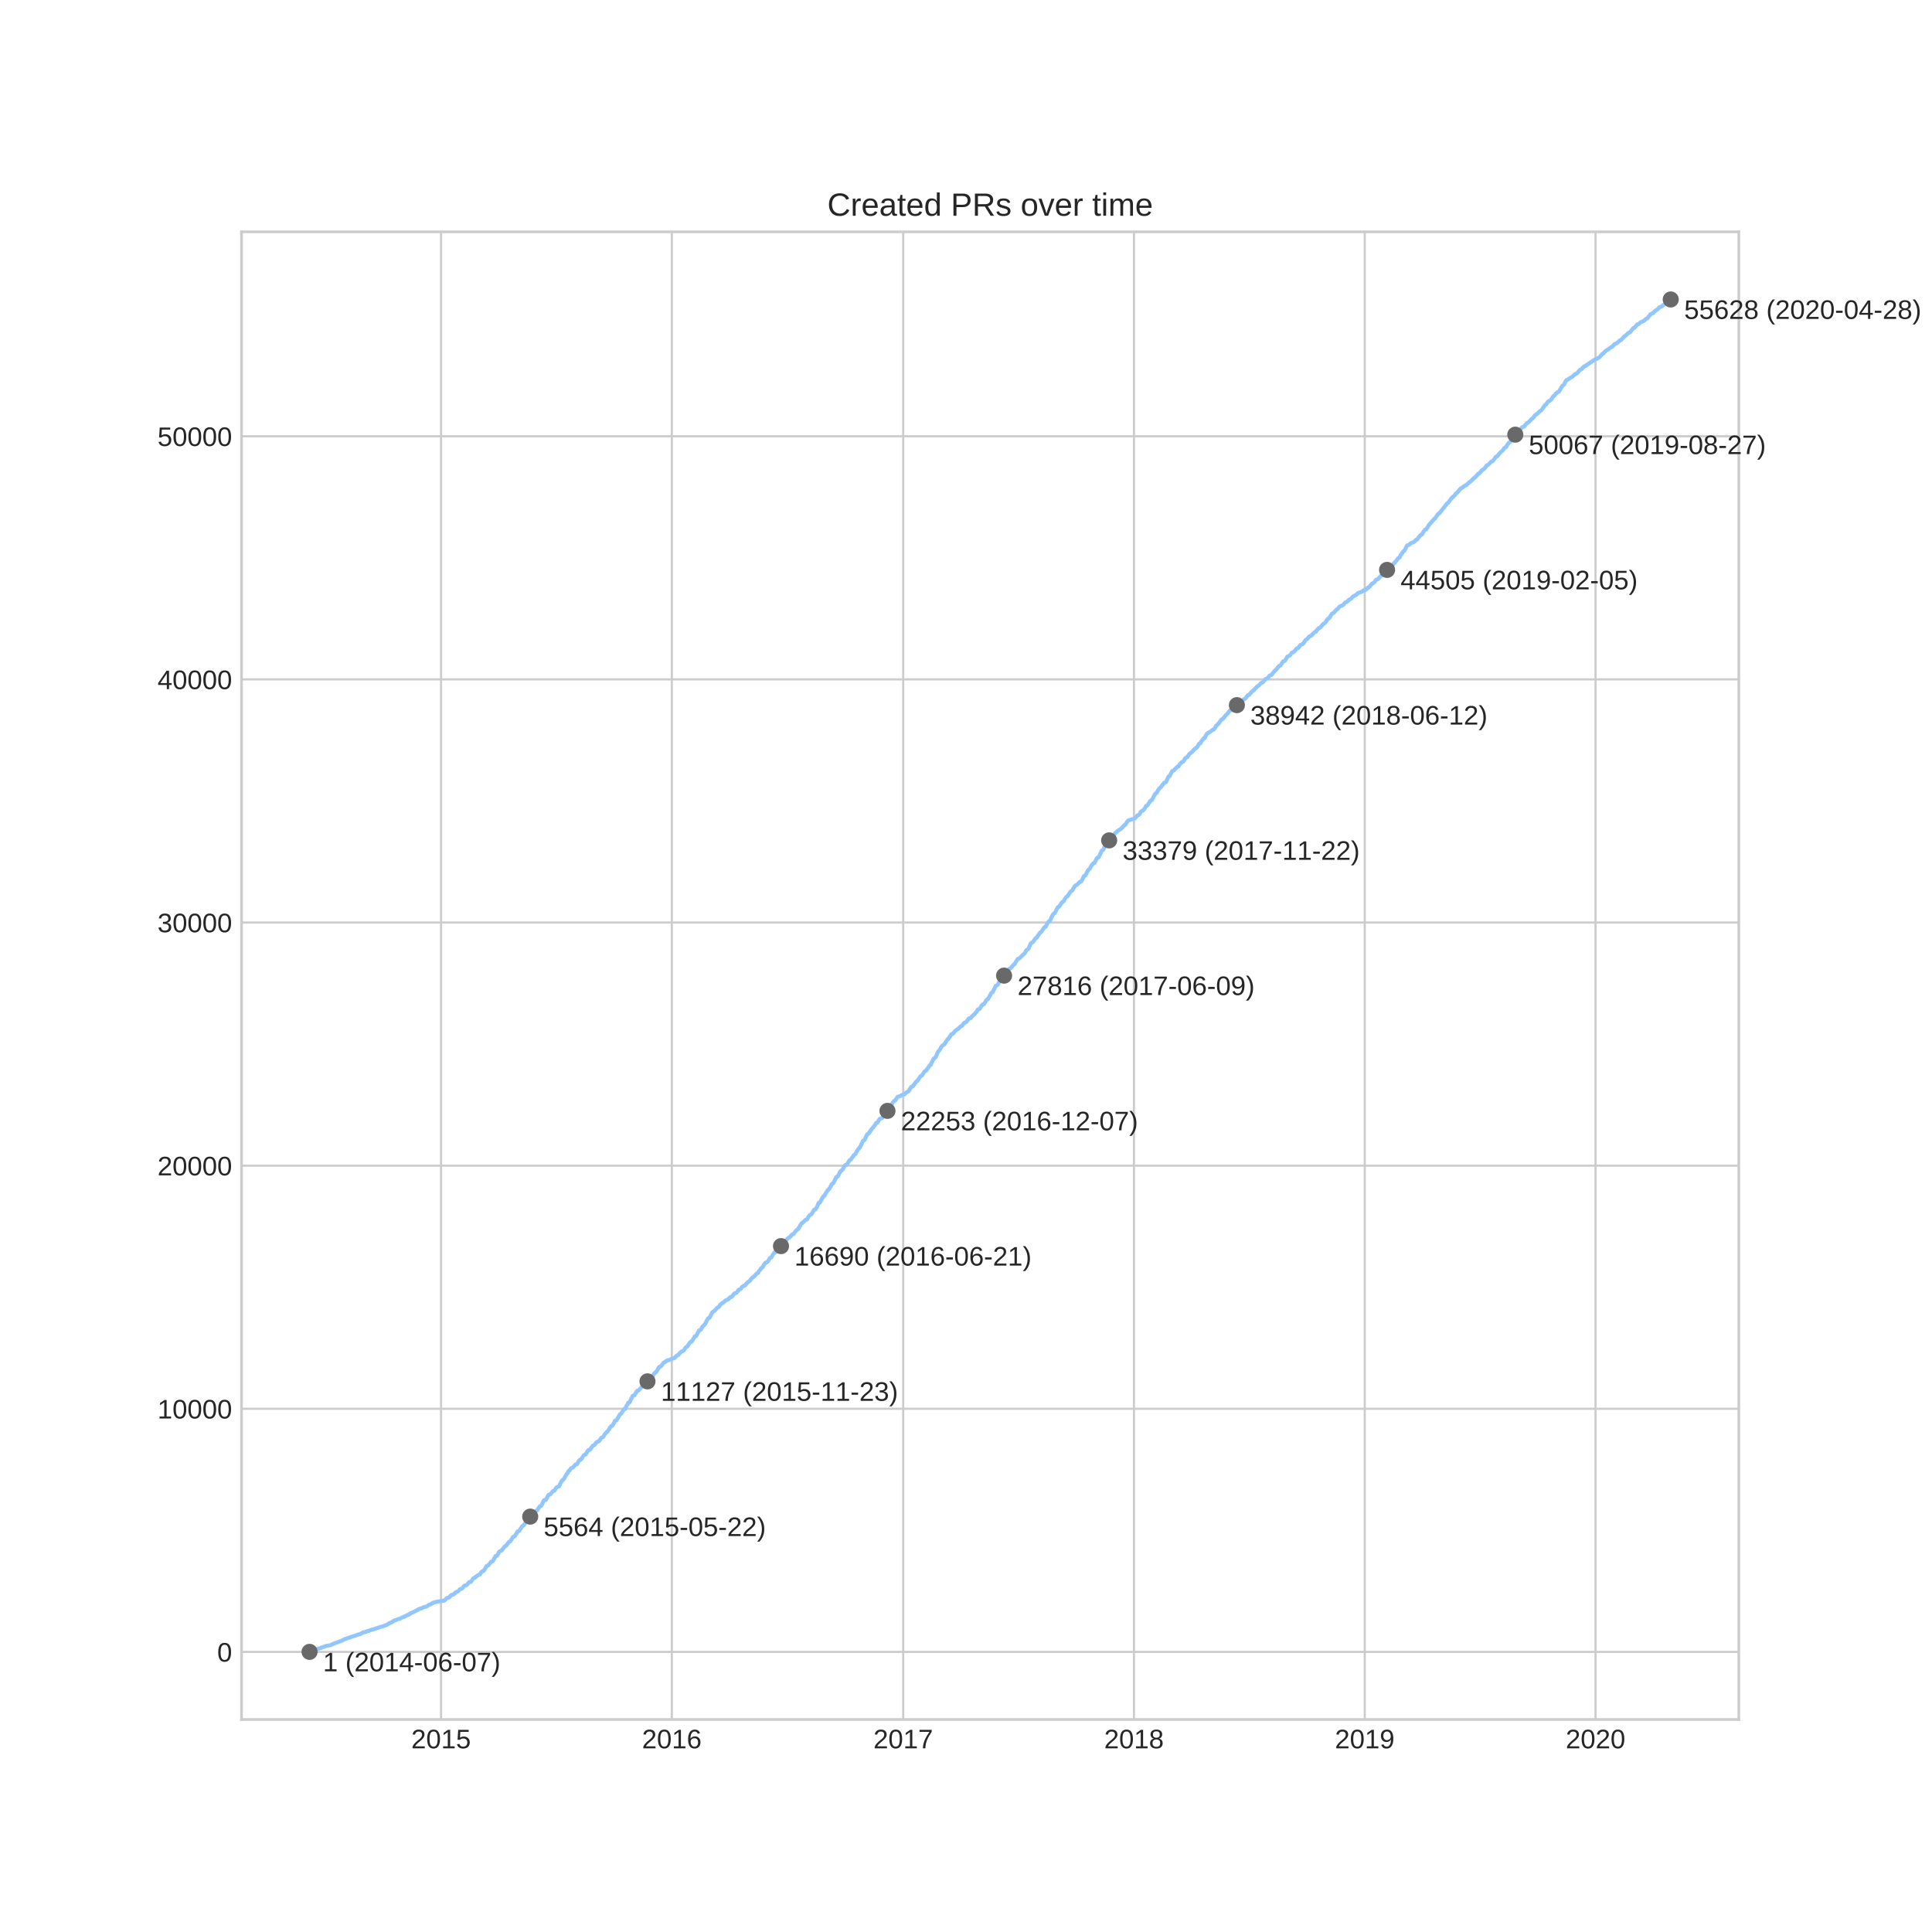 <?xml version="1.0" encoding="utf-8" standalone="no"?>
<!DOCTYPE svg PUBLIC "-//W3C//DTD SVG 1.1//EN"
  "http://www.w3.org/Graphics/SVG/1.1/DTD/svg11.dtd">
<!-- Created with matplotlib (https://matplotlib.org/) -->
<svg height="720pt" version="1.1" viewBox="0 0 720 720" width="720pt" xmlns="http://www.w3.org/2000/svg" xmlns:xlink="http://www.w3.org/1999/xlink">
 <defs>
  <style type="text/css">
*{stroke-linecap:butt;stroke-linejoin:round;}
  </style>
 </defs>
 <g id="figure_1">
  <g id="patch_1">
   <path d="M 0 720 
L 720 720 
L 720 0 
L 0 0 
z
" style="fill:#ffffff;"/>
  </g>
  <g id="axes_1">
   <g id="patch_2">
    <path d="M 90 640.8 
L 648 640.8 
L 648 86.4 
L 90 86.4 
z
" style="fill:#ffffff;"/>
   </g>
   <g id="matplotlib.axis_1">
    <g id="xtick_1">
     <g id="line2d_1">
      <path clip-path="url(#pf79f05ab67)" d="M 164.362 640.8 
L 164.362 86.4 
" style="fill:none;stroke:#cccccc;stroke-linecap:round;stroke-width:0.8;"/>
     </g>
     <g id="line2d_2"/>
     <g id="text_1">
      <!-- 2015 -->
      <defs>
       <path d="M 5.031 0 
L 5.031 6.203 
Q 7.516 11.922 11.109 16.281 
Q 14.703 20.656 18.656 24.188 
Q 22.609 27.734 26.484 30.766 
Q 30.375 33.797 33.5 36.812 
Q 36.625 39.844 38.547 43.156 
Q 40.484 46.484 40.484 50.688 
Q 40.484 53.609 39.594 55.828 
Q 38.719 58.062 37.062 59.562 
Q 35.406 61.078 33.078 61.828 
Q 30.766 62.594 27.938 62.594 
Q 25.297 62.594 22.969 61.859 
Q 20.656 61.141 18.844 59.672 
Q 17.047 58.203 15.891 56.031 
Q 14.75 53.859 14.406 50.984 
L 5.422 51.812 
Q 5.859 55.516 7.469 58.781 
Q 9.078 62.062 11.906 64.531 
Q 14.75 67 18.719 68.406 
Q 22.703 69.828 27.938 69.828 
Q 33.062 69.828 37.062 68.609 
Q 41.062 67.391 43.812 64.984 
Q 46.578 62.594 48.047 59.078 
Q 49.516 55.562 49.516 50.984 
Q 49.516 47.516 48.266 44.391 
Q 47.016 41.266 44.938 38.422 
Q 42.875 35.594 40.141 32.953 
Q 37.406 30.328 34.422 27.812 
Q 31.453 25.297 28.422 22.828 
Q 25.391 20.359 22.719 17.859 
Q 20.062 15.375 17.969 12.812 
Q 15.875 10.25 14.703 7.469 
L 50.594 7.469 
L 50.594 0 
z
" id="LiberationSans-50"/>
       <path d="M 51.703 34.422 
Q 51.703 24.516 49.828 17.75 
Q 47.953 10.984 44.703 6.812 
Q 41.453 2.641 37.062 0.828 
Q 32.672 -0.984 27.688 -0.984 
Q 22.656 -0.984 18.312 0.828 
Q 13.969 2.641 10.766 6.781 
Q 7.562 10.938 5.734 17.703 
Q 3.906 24.469 3.906 34.422 
Q 3.906 44.828 5.734 51.641 
Q 7.562 58.453 10.781 62.5 
Q 14.016 66.547 18.406 68.188 
Q 22.797 69.828 27.984 69.828 
Q 32.906 69.828 37.219 68.188 
Q 41.547 66.547 44.766 62.5 
Q 48 58.453 49.844 51.641 
Q 51.703 44.828 51.703 34.422 
z
M 42.781 34.422 
Q 42.781 42.625 41.797 48.062 
Q 40.828 53.516 38.922 56.766 
Q 37.016 60.016 34.25 61.359 
Q 31.5 62.703 27.984 62.703 
Q 24.266 62.703 21.438 61.328 
Q 18.609 59.969 16.672 56.719 
Q 14.75 53.469 13.766 48.016 
Q 12.797 42.578 12.797 34.422 
Q 12.797 26.516 13.797 21.094 
Q 14.797 15.672 16.719 12.375 
Q 18.656 9.078 21.438 7.641 
Q 24.219 6.203 27.781 6.203 
Q 31.25 6.203 34.031 7.641 
Q 36.812 9.078 38.734 12.375 
Q 40.672 15.672 41.719 21.094 
Q 42.781 26.516 42.781 34.422 
z
" id="LiberationSans-48"/>
       <path d="M 7.625 0 
L 7.625 7.469 
L 25.141 7.469 
L 25.141 60.406 
L 9.625 49.312 
L 9.625 57.625 
L 25.875 68.797 
L 33.984 68.797 
L 33.984 7.469 
L 50.734 7.469 
L 50.734 0 
z
" id="LiberationSans-49"/>
       <path d="M 51.422 22.406 
Q 51.422 17.234 49.859 12.938 
Q 48.297 8.641 45.219 5.531 
Q 42.141 2.438 37.578 0.719 
Q 33.016 -0.984 27 -0.984 
Q 21.578 -0.984 17.547 0.281 
Q 13.531 1.562 10.734 3.781 
Q 7.953 6 6.312 8.984 
Q 4.688 11.969 4 15.375 
L 12.891 16.406 
Q 13.422 14.453 14.391 12.625 
Q 15.375 10.797 17.062 9.344 
Q 18.75 7.906 21.219 7.047 
Q 23.688 6.203 27.203 6.203 
Q 30.609 6.203 33.391 7.25 
Q 36.188 8.297 38.156 10.344 
Q 40.141 12.406 41.203 15.375 
Q 42.281 18.359 42.281 22.219 
Q 42.281 25.391 41.25 28.047 
Q 40.234 30.719 38.328 32.641 
Q 36.422 34.578 33.656 35.641 
Q 30.906 36.719 27.391 36.719 
Q 25.203 36.719 23.344 36.328 
Q 21.484 35.938 19.891 35.25 
Q 18.312 34.578 17.016 33.672 
Q 15.719 32.766 14.594 31.781 
L 6 31.781 
L 8.297 68.797 
L 47.406 68.797 
L 47.406 61.328 
L 16.312 61.328 
L 14.984 39.5 
Q 17.328 41.312 20.844 42.594 
Q 24.359 43.891 29.203 43.891 
Q 34.328 43.891 38.422 42.328 
Q 42.531 40.766 45.406 37.906 
Q 48.297 35.062 49.859 31.109 
Q 51.422 27.156 51.422 22.406 
z
" id="LiberationSans-53"/>
      </defs>
      <g style="fill:#262626;" transform="translate(153.24 651.547)scale(0.1 -0.1)">
       <use xlink:href="#LiberationSans-50"/>
       <use x="55.615" xlink:href="#LiberationSans-48"/>
       <use x="111.23" xlink:href="#LiberationSans-49"/>
       <use x="166.846" xlink:href="#LiberationSans-53"/>
      </g>
     </g>
    </g>
    <g id="xtick_2">
     <g id="line2d_3">
      <path clip-path="url(#pf79f05ab67)" d="M 250.362 640.8 
L 250.362 86.4 
" style="fill:none;stroke:#cccccc;stroke-linecap:round;stroke-width:0.8;"/>
     </g>
     <g id="line2d_4"/>
     <g id="text_2">
      <!-- 2016 -->
      <defs>
       <path d="M 51.219 22.516 
Q 51.219 17.328 49.781 13 
Q 48.344 8.688 45.531 5.578 
Q 42.719 2.484 38.562 0.75 
Q 34.422 -0.984 29 -0.984 
Q 23 -0.984 18.5 1.312 
Q 14.016 3.609 11.031 7.922 
Q 8.062 12.25 6.562 18.531 
Q 5.078 24.812 5.078 32.812 
Q 5.078 42 6.766 48.922 
Q 8.453 55.859 11.625 60.5 
Q 14.797 65.141 19.359 67.484 
Q 23.922 69.828 29.688 69.828 
Q 33.203 69.828 36.281 69.094 
Q 39.359 68.359 41.875 66.719 
Q 44.391 65.094 46.281 62.406 
Q 48.188 59.719 49.312 55.812 
L 40.922 54.297 
Q 39.547 58.734 36.547 60.719 
Q 33.547 62.703 29.594 62.703 
Q 25.984 62.703 23.047 60.984 
Q 20.125 59.281 18.062 55.875 
Q 16.016 52.484 14.906 47.359 
Q 13.812 42.234 13.812 35.406 
Q 16.219 39.844 20.562 42.156 
Q 24.906 44.484 30.516 44.484 
Q 35.203 44.484 39.016 42.969 
Q 42.828 41.453 45.531 38.594 
Q 48.25 35.75 49.734 31.672 
Q 51.219 27.594 51.219 22.516 
z
M 42.281 22.125 
Q 42.281 25.688 41.406 28.562 
Q 40.531 31.453 38.766 33.469 
Q 37.016 35.5 34.422 36.594 
Q 31.844 37.703 28.422 37.703 
Q 26.031 37.703 23.578 36.984 
Q 21.141 36.281 19.156 34.688 
Q 17.188 33.109 15.938 30.516 
Q 14.703 27.938 14.703 24.219 
Q 14.703 20.406 15.672 17.109 
Q 16.656 13.812 18.484 11.375 
Q 20.312 8.938 22.891 7.516 
Q 25.484 6.109 28.719 6.109 
Q 31.891 6.109 34.406 7.203 
Q 36.922 8.297 38.672 10.375 
Q 40.438 12.453 41.359 15.422 
Q 42.281 18.406 42.281 22.125 
z
" id="LiberationSans-54"/>
      </defs>
      <g style="fill:#262626;" transform="translate(239.24 651.547)scale(0.1 -0.1)">
       <use xlink:href="#LiberationSans-50"/>
       <use x="55.615" xlink:href="#LiberationSans-48"/>
       <use x="111.23" xlink:href="#LiberationSans-49"/>
       <use x="166.846" xlink:href="#LiberationSans-54"/>
      </g>
     </g>
    </g>
    <g id="xtick_3">
     <g id="line2d_5">
      <path clip-path="url(#pf79f05ab67)" d="M 336.599 640.8 
L 336.599 86.4 
" style="fill:none;stroke:#cccccc;stroke-linecap:round;stroke-width:0.8;"/>
     </g>
     <g id="line2d_6"/>
     <g id="text_3">
      <!-- 2017 -->
      <defs>
       <path d="M 50.594 61.672 
Q 45.406 53.766 41.062 46.453 
Q 36.719 39.156 33.594 31.75 
Q 30.469 24.359 28.734 16.578 
Q 27 8.797 27 0 
L 17.828 0 
Q 17.828 8.25 19.781 16.188 
Q 21.734 24.125 25.047 31.766 
Q 28.375 39.406 32.766 46.781 
Q 37.156 54.156 42.094 61.328 
L 5.125 61.328 
L 5.125 68.797 
L 50.594 68.797 
z
" id="LiberationSans-55"/>
      </defs>
      <g style="fill:#262626;" transform="translate(325.477 651.547)scale(0.1 -0.1)">
       <use xlink:href="#LiberationSans-50"/>
       <use x="55.615" xlink:href="#LiberationSans-48"/>
       <use x="111.23" xlink:href="#LiberationSans-49"/>
       <use x="166.846" xlink:href="#LiberationSans-55"/>
      </g>
     </g>
    </g>
    <g id="xtick_4">
     <g id="line2d_7">
      <path clip-path="url(#pf79f05ab67)" d="M 422.599 640.8 
L 422.599 86.4 
" style="fill:none;stroke:#cccccc;stroke-linecap:round;stroke-width:0.8;"/>
     </g>
     <g id="line2d_8"/>
     <g id="text_4">
      <!-- 2018 -->
      <defs>
       <path d="M 51.266 19.188 
Q 51.266 14.797 49.875 11.109 
Q 48.484 7.422 45.625 4.734 
Q 42.781 2.047 38.328 0.531 
Q 33.891 -0.984 27.828 -0.984 
Q 21.781 -0.984 17.359 0.531 
Q 12.938 2.047 10.031 4.703 
Q 7.125 7.375 5.734 11.062 
Q 4.344 14.75 4.344 19.094 
Q 4.344 22.859 5.484 25.781 
Q 6.641 28.719 8.562 30.828 
Q 10.5 32.953 12.969 34.25 
Q 15.438 35.547 18.062 35.984 
L 18.062 36.188 
Q 15.188 36.859 12.906 38.375 
Q 10.641 39.891 9.094 42.016 
Q 7.562 44.141 6.75 46.719 
Q 5.953 49.312 5.953 52.203 
Q 5.953 55.812 7.344 59 
Q 8.734 62.203 11.469 64.625 
Q 14.203 67.047 18.25 68.438 
Q 22.312 69.828 27.641 69.828 
Q 33.25 69.828 37.375 68.406 
Q 41.5 67 44.203 64.578 
Q 46.922 62.156 48.234 58.938 
Q 49.562 55.719 49.562 52.094 
Q 49.562 49.266 48.75 46.672 
Q 47.953 44.094 46.406 41.969 
Q 44.875 39.844 42.594 38.344 
Q 40.328 36.859 37.359 36.281 
L 37.359 36.078 
Q 40.328 35.594 42.859 34.297 
Q 45.406 33.016 47.266 30.891 
Q 49.125 28.766 50.188 25.828 
Q 51.266 22.906 51.266 19.188 
z
M 40.438 51.609 
Q 40.438 54.203 39.766 56.344 
Q 39.109 58.5 37.594 60.031 
Q 36.078 61.578 33.641 62.422 
Q 31.203 63.281 27.641 63.281 
Q 24.172 63.281 21.781 62.422 
Q 19.391 61.578 17.844 60.031 
Q 16.312 58.5 15.625 56.344 
Q 14.938 54.203 14.938 51.609 
Q 14.938 49.562 15.469 47.406 
Q 16.016 45.266 17.422 43.5 
Q 18.844 41.75 21.328 40.625 
Q 23.828 39.5 27.734 39.5 
Q 31.891 39.5 34.406 40.625 
Q 36.922 41.75 38.25 43.5 
Q 39.594 45.266 40.016 47.406 
Q 40.438 49.562 40.438 51.609 
z
M 42.141 20.016 
Q 42.141 22.516 41.453 24.828 
Q 40.766 27.156 39.109 28.938 
Q 37.453 30.719 34.641 31.812 
Q 31.844 32.906 27.641 32.906 
Q 23.781 32.906 21.062 31.812 
Q 18.359 30.719 16.672 28.906 
Q 14.984 27.094 14.203 24.719 
Q 13.422 22.359 13.422 19.828 
Q 13.422 16.656 14.203 14.031 
Q 14.984 11.422 16.688 9.547 
Q 18.406 7.672 21.188 6.641 
Q 23.969 5.609 27.938 5.609 
Q 31.938 5.609 34.672 6.641 
Q 37.406 7.672 39.062 9.547 
Q 40.719 11.422 41.422 14.078 
Q 42.141 16.75 42.141 20.016 
z
" id="LiberationSans-56"/>
      </defs>
      <g style="fill:#262626;" transform="translate(411.477 651.547)scale(0.1 -0.1)">
       <use xlink:href="#LiberationSans-50"/>
       <use x="55.615" xlink:href="#LiberationSans-48"/>
       <use x="111.23" xlink:href="#LiberationSans-49"/>
       <use x="166.846" xlink:href="#LiberationSans-56"/>
      </g>
     </g>
    </g>
    <g id="xtick_5">
     <g id="line2d_9">
      <path clip-path="url(#pf79f05ab67)" d="M 508.6 640.8 
L 508.6 86.4 
" style="fill:none;stroke:#cccccc;stroke-linecap:round;stroke-width:0.8;"/>
     </g>
     <g id="line2d_10"/>
     <g id="text_5">
      <!-- 2019 -->
      <defs>
       <path d="M 50.875 35.797 
Q 50.875 26.609 49.141 19.703 
Q 47.406 12.797 44.188 8.203 
Q 40.969 3.609 36.344 1.312 
Q 31.734 -0.984 25.984 -0.984 
Q 22.016 -0.984 18.844 -0.172 
Q 15.672 0.641 13.172 2.344 
Q 10.688 4.047 8.922 6.781 
Q 7.172 9.516 6.109 13.375 
L 14.5 14.703 
Q 15.875 10.25 18.781 8.172 
Q 21.688 6.109 26.125 6.109 
Q 29.688 6.109 32.641 7.781 
Q 35.594 9.469 37.672 12.844 
Q 39.75 16.219 40.922 21.297 
Q 42.094 26.375 42.188 33.203 
Q 41.156 30.906 39.375 29.094 
Q 37.594 27.297 35.328 26.047 
Q 33.062 24.812 30.422 24.141 
Q 27.781 23.484 25.094 23.484 
Q 20.406 23.484 16.625 25.172 
Q 12.844 26.859 10.203 29.875 
Q 7.562 32.906 6.125 37.172 
Q 4.688 41.453 4.688 46.688 
Q 4.688 52 6.219 56.297 
Q 7.766 60.594 10.688 63.594 
Q 13.625 66.609 17.891 68.219 
Q 22.172 69.828 27.594 69.828 
Q 39.062 69.828 44.969 61.328 
Q 50.875 52.828 50.875 35.797 
z
M 41.312 44.281 
Q 41.312 48.094 40.406 51.453 
Q 39.5 54.828 37.719 57.312 
Q 35.938 59.812 33.328 61.25 
Q 30.719 62.703 27.297 62.703 
Q 24.125 62.703 21.578 61.578 
Q 19.047 60.453 17.281 58.375 
Q 15.531 56.297 14.578 53.312 
Q 13.625 50.344 13.625 46.688 
Q 13.625 43.219 14.469 40.234 
Q 15.328 37.25 17.031 35.078 
Q 18.75 32.906 21.281 31.656 
Q 23.828 30.422 27.203 30.422 
Q 29.641 30.422 32.156 31.25 
Q 34.672 32.078 36.688 33.781 
Q 38.719 35.5 40.016 38.109 
Q 41.312 40.719 41.312 44.281 
z
" id="LiberationSans-57"/>
      </defs>
      <g style="fill:#262626;" transform="translate(497.478 651.547)scale(0.1 -0.1)">
       <use xlink:href="#LiberationSans-50"/>
       <use x="55.615" xlink:href="#LiberationSans-48"/>
       <use x="111.23" xlink:href="#LiberationSans-49"/>
       <use x="166.846" xlink:href="#LiberationSans-57"/>
      </g>
     </g>
    </g>
    <g id="xtick_6">
     <g id="line2d_11">
      <path clip-path="url(#pf79f05ab67)" d="M 594.601 640.8 
L 594.601 86.4 
" style="fill:none;stroke:#cccccc;stroke-linecap:round;stroke-width:0.8;"/>
     </g>
     <g id="line2d_12"/>
     <g id="text_6">
      <!-- 2020 -->
      <g style="fill:#262626;" transform="translate(583.479 651.547)scale(0.1 -0.1)">
       <use xlink:href="#LiberationSans-50"/>
       <use x="55.615" xlink:href="#LiberationSans-48"/>
       <use x="111.23" xlink:href="#LiberationSans-50"/>
       <use x="166.846" xlink:href="#LiberationSans-48"/>
      </g>
     </g>
    </g>
   </g>
   <g id="matplotlib.axis_2">
    <g id="ytick_1">
     <g id="line2d_13">
      <path clip-path="url(#pf79f05ab67)" d="M 90 615.609 
L 648 615.609 
" style="fill:none;stroke:#cccccc;stroke-linecap:round;stroke-width:0.8;"/>
     </g>
     <g id="line2d_14"/>
     <g id="text_7">
      <!-- 0 -->
      <g style="fill:#262626;" transform="translate(80.939 619.232)scale(0.1 -0.1)">
       <use xlink:href="#LiberationSans-48"/>
      </g>
     </g>
    </g>
    <g id="ytick_2">
     <g id="line2d_15">
      <path clip-path="url(#pf79f05ab67)" d="M 90 525.006 
L 648 525.006 
" style="fill:none;stroke:#cccccc;stroke-linecap:round;stroke-width:0.8;"/>
     </g>
     <g id="line2d_16"/>
     <g id="text_8">
      <!-- 10000 -->
      <g style="fill:#262626;" transform="translate(58.695 528.629)scale(0.1 -0.1)">
       <use xlink:href="#LiberationSans-49"/>
       <use x="55.615" xlink:href="#LiberationSans-48"/>
       <use x="111.23" xlink:href="#LiberationSans-48"/>
       <use x="166.846" xlink:href="#LiberationSans-48"/>
       <use x="222.461" xlink:href="#LiberationSans-48"/>
      </g>
     </g>
    </g>
    <g id="ytick_3">
     <g id="line2d_17">
      <path clip-path="url(#pf79f05ab67)" d="M 90 434.402 
L 648 434.402 
" style="fill:none;stroke:#cccccc;stroke-linecap:round;stroke-width:0.8;"/>
     </g>
     <g id="line2d_18"/>
     <g id="text_9">
      <!-- 20000 -->
      <g style="fill:#262626;" transform="translate(58.695 438.026)scale(0.1 -0.1)">
       <use xlink:href="#LiberationSans-50"/>
       <use x="55.615" xlink:href="#LiberationSans-48"/>
       <use x="111.23" xlink:href="#LiberationSans-48"/>
       <use x="166.846" xlink:href="#LiberationSans-48"/>
       <use x="222.461" xlink:href="#LiberationSans-48"/>
      </g>
     </g>
    </g>
    <g id="ytick_4">
     <g id="line2d_19">
      <path clip-path="url(#pf79f05ab67)" d="M 90 343.799 
L 648 343.799 
" style="fill:none;stroke:#cccccc;stroke-linecap:round;stroke-width:0.8;"/>
     </g>
     <g id="line2d_20"/>
     <g id="text_10">
      <!-- 30000 -->
      <defs>
       <path d="M 51.219 19 
Q 51.219 14.266 49.672 10.547 
Q 48.141 6.844 45.188 4.266 
Q 42.234 1.703 37.859 0.359 
Q 33.5 -0.984 27.875 -0.984 
Q 21.484 -0.984 17.109 0.609 
Q 12.75 2.203 9.906 4.812 
Q 7.078 7.422 5.656 10.766 
Q 4.25 14.109 3.812 17.672 
L 12.891 18.5 
Q 13.281 15.766 14.328 13.516 
Q 15.375 11.281 17.188 9.672 
Q 19 8.062 21.625 7.172 
Q 24.266 6.297 27.875 6.297 
Q 34.516 6.297 38.297 9.562 
Q 42.094 12.844 42.094 19.281 
Q 42.094 23.094 40.406 25.406 
Q 38.719 27.734 36.203 29.031 
Q 33.688 30.328 30.734 30.766 
Q 27.781 31.203 25.297 31.203 
L 20.312 31.203 
L 20.312 38.812 
L 25.094 38.812 
Q 27.594 38.812 30.266 39.328 
Q 32.953 39.844 35.172 41.188 
Q 37.406 42.531 38.844 44.828 
Q 40.281 47.125 40.281 50.688 
Q 40.281 56.203 37.031 59.391 
Q 33.797 62.594 27.391 62.594 
Q 21.578 62.594 17.984 59.609 
Q 14.406 56.641 13.812 51.219 
L 4.984 51.906 
Q 5.516 56.453 7.469 59.812 
Q 9.422 63.188 12.422 65.406 
Q 15.438 67.625 19.281 68.719 
Q 23.141 69.828 27.484 69.828 
Q 33.25 69.828 37.391 68.375 
Q 41.547 66.938 44.188 64.469 
Q 46.828 62.016 48.062 58.688 
Q 49.312 55.375 49.312 51.609 
Q 49.312 48.578 48.484 45.938 
Q 47.656 43.312 45.891 41.203 
Q 44.141 39.109 41.422 37.594 
Q 38.719 36.078 34.906 35.297 
L 34.906 35.109 
Q 39.062 34.672 42.141 33.219 
Q 45.219 31.781 47.219 29.625 
Q 49.219 27.484 50.219 24.75 
Q 51.219 22.016 51.219 19 
z
" id="LiberationSans-51"/>
      </defs>
      <g style="fill:#262626;" transform="translate(58.695 347.422)scale(0.1 -0.1)">
       <use xlink:href="#LiberationSans-51"/>
       <use x="55.615" xlink:href="#LiberationSans-48"/>
       <use x="111.23" xlink:href="#LiberationSans-48"/>
       <use x="166.846" xlink:href="#LiberationSans-48"/>
       <use x="222.461" xlink:href="#LiberationSans-48"/>
      </g>
     </g>
    </g>
    <g id="ytick_5">
     <g id="line2d_21">
      <path clip-path="url(#pf79f05ab67)" d="M 90 253.195 
L 648 253.195 
" style="fill:none;stroke:#cccccc;stroke-linecap:round;stroke-width:0.8;"/>
     </g>
     <g id="line2d_22"/>
     <g id="text_11">
      <!-- 40000 -->
      <defs>
       <path d="M 43.016 15.578 
L 43.016 0 
L 34.719 0 
L 34.719 15.578 
L 2.297 15.578 
L 2.297 22.406 
L 33.797 68.797 
L 43.016 68.797 
L 43.016 22.516 
L 52.688 22.516 
L 52.688 15.578 
z
M 34.719 58.891 
Q 34.625 58.641 34.234 57.938 
Q 33.844 57.234 33.344 56.344 
Q 32.859 55.469 32.344 54.562 
Q 31.844 53.656 31.453 53.078 
L 13.812 27.094 
Q 13.578 26.703 13.109 26.062 
Q 12.641 25.438 12.156 24.781 
Q 11.672 24.125 11.172 23.484 
Q 10.688 22.859 10.406 22.516 
L 34.719 22.516 
z
" id="LiberationSans-52"/>
      </defs>
      <g style="fill:#262626;" transform="translate(58.695 256.819)scale(0.1 -0.1)">
       <use xlink:href="#LiberationSans-52"/>
       <use x="55.615" xlink:href="#LiberationSans-48"/>
       <use x="111.23" xlink:href="#LiberationSans-48"/>
       <use x="166.846" xlink:href="#LiberationSans-48"/>
       <use x="222.461" xlink:href="#LiberationSans-48"/>
      </g>
     </g>
    </g>
    <g id="ytick_6">
     <g id="line2d_23">
      <path clip-path="url(#pf79f05ab67)" d="M 90 162.592 
L 648 162.592 
" style="fill:none;stroke:#cccccc;stroke-linecap:round;stroke-width:0.8;"/>
     </g>
     <g id="line2d_24"/>
     <g id="text_12">
      <!-- 50000 -->
      <g style="fill:#262626;" transform="translate(58.695 166.215)scale(0.1 -0.1)">
       <use xlink:href="#LiberationSans-53"/>
       <use x="55.615" xlink:href="#LiberationSans-48"/>
       <use x="111.23" xlink:href="#LiberationSans-48"/>
       <use x="166.846" xlink:href="#LiberationSans-48"/>
       <use x="222.461" xlink:href="#LiberationSans-48"/>
      </g>
     </g>
    </g>
   </g>
   <g id="line2d_25">
    <path clip-path="url(#pf79f05ab67)" d="M 115.364 615.6 
L 116.352 615.238 
L 116.552 615.138 
L 116.739 615.02 
L 116.816 614.939 
L 117.524 614.785 
L 117.65 614.748 
L 118.396 614.467 
L 118.862 614.322 
L 119.524 614.187 
L 119.854 613.978 
L 120.299 613.842 
L 120.368 613.797 
L 121.001 613.643 
L 121.058 613.607 
L 121.23 613.489 
L 121.339 613.435 
L 123.319 613.09 
L 123.423 613.036 
L 123.656 612.882 
L 123.777 612.8 
L 124.601 612.456 
L 124.781 612.375 
L 125.213 612.248 
L 125.314 612.175 
L 125.744 612.039 
L 127.159 611.523 
L 127.336 611.441 
L 127.818 611.197 
L 127.904 611.151 
L 128.258 610.952 
L 128.441 610.889 
L 132.051 609.629 
L 132.539 609.511 
L 132.604 609.457 
L 132.999 609.321 
L 133.234 609.203 
L 133.678 609.095 
L 134.19 608.977 
L 134.256 608.923 
L 134.625 608.787 
L 135.215 608.37 
L 136.063 608.243 
L 136.841 607.908 
L 137.505 607.79 
L 137.726 607.627 
L 137.828 607.573 
L 138.19 607.428 
L 138.252 607.382 
L 139.372 607.165 
L 140.037 606.884 
L 141.257 606.522 
L 141.333 606.458 
L 141.715 606.322 
L 141.899 606.25 
L 142.878 606.069 
L 143.222 605.815 
L 144.054 605.625 
L 144.166 605.498 
L 145.263 604.8 
L 145.859 604.664 
L 145.98 604.528 
L 146.081 604.501 
L 146.364 604.347 
L 146.561 604.202 
L 146.655 604.066 
L 146.864 603.948 
L 147.42 603.822 
L 148.343 603.387 
L 149.032 603.269 
L 149.145 603.169 
L 149.431 603.033 
L 149.813 602.789 
L 150.275 602.644 
L 150.292 602.626 
L 150.713 602.49 
L 150.758 602.444 
L 151.15 602.29 
L 151.669 601.901 
L 152.323 601.783 
L 152.423 601.656 
L 152.576 601.529 
L 152.686 601.421 
L 152.994 601.257 
L 153.294 601.049 
L 153.446 601.004 
L 153.971 600.841 
L 155.32 600.116 
L 155.871 599.79 
L 155.92 599.735 
L 156.366 599.572 
L 156.451 599.536 
L 157.233 599.355 
L 157.361 599.237 
L 157.582 599.092 
L 157.724 599.038 
L 158.207 598.893 
L 158.282 598.847 
L 158.945 598.702 
L 159.08 598.639 
L 159.381 598.467 
L 159.877 598.059 
L 159.946 598.005 
L 160.546 597.869 
L 160.661 597.76 
L 160.829 597.633 
L 160.879 597.615 
L 161.123 597.488 
L 161.311 597.334 
L 161.453 597.289 
L 162.893 596.881 
L 164.113 596.754 
L 164.135 596.727 
L 165.544 596.483 
L 165.607 596.392 
L 165.85 596.256 
L 166.496 595.577 
L 167.422 595.287 
L 167.487 595.214 
L 167.641 595.087 
L 167.739 594.834 
L 167.882 594.707 
L 168.011 594.598 
L 168.139 594.453 
L 168.183 594.417 
L 168.888 594.263 
L 169.079 594.136 
L 169.205 594.018 
L 169.496 593.783 
L 169.823 593.402 
L 170.563 593.121 
L 170.898 592.886 
L 171.039 592.614 
L 171.196 592.487 
L 171.247 592.424 
L 171.423 592.297 
L 171.455 592.206 
L 172.12 592.061 
L 172.223 591.971 
L 172.337 591.835 
L 172.478 591.663 
L 172.603 591.536 
L 172.75 591.345 
L 172.856 591.164 
L 172.907 591.092 
L 173.085 590.965 
L 173.141 590.92 
L 173.79 590.775 
L 173.964 590.612 
L 174.815 589.642 
L 175.429 589.506 
L 175.554 589.416 
L 175.671 589.216 
L 175.97 588.854 
L 176.1 588.682 
L 176.217 588.392 
L 176.356 588.238 
L 176.496 588.138 
L 177.024 587.939 
L 177.135 587.694 
L 177.378 587.613 
L 177.562 587.468 
L 177.782 587.259 
L 177.977 587.105 
L 178.077 587.015 
L 178.698 586.87 
L 178.832 586.743 
L 179.193 586.208 
L 179.266 585.982 
L 179.441 585.855 
L 179.614 585.71 
L 179.871 585.483 
L 180.342 585.32 
L 180.67 584.731 
L 180.791 584.595 
L 180.904 584.315 
L 181.013 584.179 
L 181.154 583.898 
L 181.265 583.744 
L 181.43 583.535 
L 181.513 583.508 
L 181.956 583.372 
L 182.193 583.082 
L 182.309 582.874 
L 182.481 582.729 
L 182.986 582.086 
L 183.013 582.04 
L 183.54 581.896 
L 183.631 581.76 
L 183.921 581.307 
L 184.172 580.835 
L 184.6 580.129 
L 184.639 579.929 
L 185.247 579.775 
L 185.351 579.513 
L 185.544 579.268 
L 185.663 579.014 
L 185.764 578.878 
L 185.813 578.679 
L 186.086 578.235 
L 186.461 577.99 
L 186.929 577.846 
L 187.117 577.592 
L 187.216 577.447 
L 187.789 576.758 
L 187.883 576.631 
L 187.984 576.441 
L 188.62 576.006 
L 188.75 575.916 
L 188.827 575.771 
L 188.989 575.562 
L 189.317 575.118 
L 189.507 574.765 
L 189.894 574.493 
L 190.232 574.366 
L 190.84 573.324 
L 190.942 573.179 
L 191.239 572.745 
L 191.895 572.446 
L 192.226 571.811 
L 192.388 571.639 
L 192.488 571.44 
L 192.605 571.231 
L 192.71 571.041 
L 192.815 570.914 
L 192.878 570.742 
L 192.978 570.697 
L 193.502 570.543 
L 193.764 570.063 
L 193.896 569.827 
L 194.046 569.628 
L 194.396 569.129 
L 194.471 569.003 
L 194.563 568.812 
L 194.797 568.686 
L 194.908 568.604 
L 195.159 568.468 
L 195.291 568.178 
L 195.449 567.988 
L 195.643 567.716 
L 195.721 567.544 
L 196.201 566.792 
L 196.744 566.629 
L 197.392 565.451 
L 197.575 565.243 
L 197.708 565.134 
L 197.808 564.962 
L 197.957 564.844 
L 198.387 564.645 
L 198.487 564.563 
L 198.711 564.409 
L 198.864 564.192 
L 199.202 563.666 
L 199.309 563.367 
L 199.844 563.041 
L 200.126 562.914 
L 200.423 562.443 
L 200.558 562.262 
L 201.183 561.338 
L 201.668 561.184 
L 202.052 560.513 
L 202.162 560.278 
L 202.276 559.933 
L 202.37 559.707 
L 202.497 559.544 
L 202.611 559.39 
L 202.776 559.063 
L 203.445 558.946 
L 203.538 558.737 
L 203.627 558.61 
L 203.748 558.257 
L 203.893 558.13 
L 204.011 557.786 
L 204.124 557.632 
L 204.278 557.387 
L 204.367 557.233 
L 204.494 557.061 
L 205.058 556.925 
L 205.746 556.064 
L 205.984 555.82 
L 206.163 555.63 
L 206.297 555.584 
L 206.708 555.448 
L 206.976 554.959 
L 207.12 554.705 
L 207.215 554.56 
L 207.305 554.406 
L 207.565 554.234 
L 207.651 554.162 
L 208.323 553.944 
L 208.573 553.464 
L 208.63 553.256 
L 208.755 552.939 
L 208.843 552.794 
L 208.943 552.585 
L 209.074 552.431 
L 209.163 552.159 
L 209.304 552.014 
L 209.451 551.734 
L 210.051 551.262 
L 210.225 551.072 
L 210.283 550.927 
L 210.478 550.574 
L 211.065 549.478 
L 211.238 549.36 
L 211.338 549.088 
L 211.561 548.961 
L 211.7 548.644 
L 211.794 548.318 
L 212.156 548.109 
L 212.241 547.937 
L 212.346 547.82 
L 212.616 547.448 
L 212.867 547.185 
L 213.519 546.904 
L 213.693 546.642 
L 213.902 546.46 
L 214.038 546.297 
L 214.198 546.053 
L 214.311 545.899 
L 214.362 545.844 
L 214.979 545.699 
L 215.125 545.482 
L 215.237 545.31 
L 215.519 544.73 
L 215.692 544.531 
L 215.943 544.168 
L 216.117 544.069 
L 216.608 543.833 
L 216.765 543.543 
L 216.863 543.407 
L 217.564 542.329 
L 217.806 542.184 
L 218.215 542.057 
L 218.719 541.26 
L 218.843 540.988 
L 219.05 540.725 
L 219.19 540.571 
L 219.268 540.417 
L 219.852 540.281 
L 220.059 539.973 
L 220.177 539.819 
L 220.301 539.611 
L 220.687 539.103 
L 220.88 538.85 
L 221.077 538.714 
L 221.588 538.487 
L 221.711 538.315 
L 221.825 538.134 
L 222.192 537.627 
L 222.394 537.464 
L 222.51 537.346 
L 223.161 537.119 
L 223.608 536.621 
L 223.723 536.331 
L 223.872 536.168 
L 224.073 535.833 
L 224.546 535.606 
L 224.82 535.479 
L 225.395 534.483 
L 225.551 534.32 
L 225.695 534.138 
L 226.152 533.658 
L 226.399 533.522 
L 226.675 533.078 
L 226.913 532.779 
L 227.135 532.381 
L 227.211 532.218 
L 227.433 531.901 
L 227.568 531.638 
L 227.661 531.592 
L 228.15 531.348 
L 228.165 531.275 
L 228.331 531.158 
L 228.454 530.886 
L 228.613 530.623 
L 228.729 530.369 
L 228.858 530.233 
L 229.202 529.481 
L 229.768 529.318 
L 229.914 529.01 
L 230.02 528.847 
L 231.018 527.135 
L 231.372 526.972 
L 231.547 526.609 
L 231.685 526.473 
L 232.571 525.114 
L 233.061 524.978 
L 233.117 524.833 
L 233.234 524.516 
L 233.387 524.19 
L 233.488 523.927 
L 233.596 523.764 
L 233.741 523.52 
L 233.957 523.203 
L 234.119 522.768 
L 234.708 522.523 
L 234.919 521.943 
L 235.028 521.735 
L 235.487 520.856 
L 235.769 520.204 
L 236.054 520.149 
L 236.411 520.022 
L 236.556 519.742 
L 237.378 518.446 
L 237.448 518.346 
L 237.952 518.192 
L 238.12 518.02 
L 238.244 517.893 
L 238.417 517.667 
L 238.706 517.386 
L 238.829 517.214 
L 239.001 517.023 
L 239.297 516.661 
L 239.683 516.507 
L 239.8 516.326 
L 239.96 516.135 
L 240.174 515.809 
L 240.917 514.93 
L 241.291 514.795 
L 241.395 514.659 
L 241.565 514.414 
L 241.659 514.269 
L 242.619 513.417 
L 242.935 513.272 
L 242.994 513.137 
L 243.091 512.856 
L 243.251 512.702 
L 243.367 512.493 
L 243.533 512.221 
L 244.258 511.442 
L 244.545 511.315 
L 244.877 510.808 
L 245.518 509.63 
L 245.633 509.494 
L 245.747 509.395 
L 246.261 509.222 
L 246.496 508.923 
L 246.766 508.634 
L 247.149 508.008 
L 247.453 507.737 
L 247.904 507.601 
L 248.011 507.474 
L 248.199 507.293 
L 248.355 507.148 
L 248.799 506.966 
L 249.525 506.812 
L 249.642 506.704 
L 250.487 506.332 
L 251.216 506.187 
L 251.631 505.78 
L 251.768 505.644 
L 251.922 505.535 
L 252.011 505.399 
L 252.159 505.272 
L 252.389 505.082 
L 252.904 504.873 
L 253.076 504.611 
L 253.146 504.457 
L 253.345 504.248 
L 253.908 503.75 
L 253.997 503.659 
L 254.557 503.442 
L 254.848 503.179 
L 254.982 503.08 
L 255.125 502.817 
L 255.321 502.436 
L 255.52 502.173 
L 255.869 501.902 
L 256.192 501.748 
L 256.255 501.566 
L 256.408 501.394 
L 256.594 501.059 
L 256.686 500.923 
L 256.933 500.624 
L 257.045 500.425 
L 257.341 500.135 
L 257.782 499.936 
L 257.89 499.754 
L 257.965 499.609 
L 258.083 499.483 
L 258.274 499.22 
L 258.351 499.066 
L 258.464 498.839 
L 258.562 498.703 
L 258.719 498.459 
L 258.772 498.314 
L 258.859 498.087 
L 259.465 497.843 
L 259.705 497.299 
L 259.806 497.082 
L 260.45 496.003 
L 260.557 495.732 
L 261.057 495.605 
L 261.176 495.405 
L 261.344 495.26 
L 261.695 494.499 
L 261.857 494.373 
L 262.557 493.639 
L 262.823 493.331 
L 263.183 492.606 
L 263.275 492.416 
L 263.394 492.153 
L 263.55 491.863 
L 263.709 491.654 
L 263.802 491.464 
L 263.826 491.365 
L 264.18 491.229 
L 264.466 490.993 
L 265.352 489.299 
L 265.404 489.163 
L 265.67 488.9 
L 266.108 488.61 
L 266.194 488.492 
L 266.397 488.338 
L 266.485 488.239 
L 266.705 488.067 
L 267.257 487.351 
L 267.717 487.161 
L 267.963 486.925 
L 268.197 486.608 
L 268.411 486.236 
L 269.02 485.693 
L 269.394 485.548 
L 269.499 485.403 
L 269.911 485.113 
L 270.032 485.022 
L 270.138 484.85 
L 270.245 484.769 
L 270.546 484.551 
L 271.093 484.379 
L 271.227 484.334 
L 271.352 484.134 
L 271.462 484.107 
L 271.807 483.754 
L 271.886 483.718 
L 271.999 483.582 
L 272.145 483.437 
L 272.68 483.265 
L 273.194 482.676 
L 273.489 482.232 
L 273.649 482.087 
L 273.738 481.987 
L 274.384 481.824 
L 274.634 481.57 
L 275.11 480.9 
L 275.219 480.836 
L 275.343 480.682 
L 275.428 480.619 
L 276.059 480.338 
L 276.379 479.885 
L 276.48 479.731 
L 276.582 479.568 
L 276.918 479.378 
L 277.034 479.224 
L 277.662 479.024 
L 277.929 478.626 
L 278.935 477.62 
L 279.286 477.484 
L 279.413 477.348 
L 279.515 477.212 
L 279.643 477.022 
L 279.788 476.832 
L 279.905 476.678 
L 280.091 476.424 
L 280.291 476.179 
L 280.592 475.998 
L 280.887 475.871 
L 281.126 475.618 
L 281.218 475.473 
L 281.348 475.319 
L 282.114 474.548 
L 282.52 474.385 
L 282.805 473.796 
L 282.909 473.624 
L 283.246 473.289 
L 283.629 472.637 
L 283.908 472.428 
L 284.162 472.302 
L 284.308 472.003 
L 284.426 471.821 
L 284.537 471.55 
L 284.744 471.305 
L 284.853 471.124 
L 284.971 470.988 
L 285.255 470.571 
L 285.828 470.417 
L 285.884 470.299 
L 286.089 470.181 
L 286.175 470 
L 286.791 469.094 
L 286.871 468.895 
L 286.977 468.786 
L 287.433 468.632 
L 287.638 468.297 
L 288.082 467.472 
L 288.206 467.336 
L 288.51 466.938 
L 288.585 466.757 
L 289.125 466.603 
L 289.366 466.222 
L 289.476 466.05 
L 289.657 465.787 
L 289.788 465.479 
L 289.94 465.207 
L 290.227 464.917 
L 290.726 464.772 
L 290.834 464.691 
L 290.968 464.528 
L 291.085 464.319 
L 291.617 463.241 
L 291.791 463.042 
L 291.833 462.888 
L 292.413 462.716 
L 292.732 462.353 
L 293.825 461.32 
L 294.18 461.157 
L 294.688 460.722 
L 294.874 460.405 
L 295.076 460.161 
L 295.213 460.043 
L 295.706 459.871 
L 296.558 458.756 
L 296.702 458.611 
L 297.446 457.986 
L 298.67 455.957 
L 299.077 455.766 
L 299.157 455.558 
L 299.4 455.44 
L 299.875 454.915 
L 300.069 454.743 
L 300.106 454.652 
L 300.675 454.498 
L 300.853 454.235 
L 301.223 453.61 
L 301.337 453.374 
L 301.627 452.994 
L 301.932 452.776 
L 302.33 452.613 
L 302.432 452.45 
L 302.62 452.242 
L 303.035 451.445 
L 303.131 451.282 
L 303.375 450.901 
L 303.416 450.838 
L 303.898 450.693 
L 304.508 449.778 
L 304.891 448.699 
L 304.991 448.536 
L 305.131 448.283 
L 305.607 448.119 
L 305.801 447.657 
L 306.866 445.8 
L 307.264 445.655 
L 307.504 445.12 
L 307.583 444.966 
L 307.772 444.677 
L 307.927 444.423 
L 308.573 443.444 
L 308.751 443.39 
L 308.906 443.245 
L 309.438 442.375 
L 309.533 442.167 
L 309.62 442.022 
L 310.049 441.197 
L 310.388 441.052 
L 310.407 441.034 
L 310.563 440.916 
L 311.607 438.742 
L 311.715 438.633 
L 312.089 438.479 
L 312.192 438.443 
L 312.28 438.316 
L 312.571 437.727 
L 312.676 437.555 
L 312.775 437.301 
L 312.962 436.867 
L 313.051 436.703 
L 313.472 436.259 
L 313.895 436.015 
L 314.02 435.834 
L 314.123 435.652 
L 314.223 435.326 
L 314.36 435.136 
L 314.508 434.891 
L 314.938 434.23 
L 315.544 434.076 
L 316.37 432.798 
L 316.491 432.608 
L 316.653 432.327 
L 316.781 432.264 
L 317.188 432.037 
L 317.334 431.702 
L 317.9 430.995 
L 318.127 430.542 
L 318.644 430.189 
L 318.821 430.044 
L 318.907 429.836 
L 319.061 429.6 
L 319.405 428.912 
L 319.581 428.622 
L 320.236 427.77 
L 320.449 427.643 
L 320.556 427.389 
L 320.703 427.099 
L 320.774 426.954 
L 321.6 425.179 
L 321.909 425.052 
L 322.148 424.852 
L 322.261 424.644 
L 322.433 424.336 
L 322.543 424.082 
L 322.659 423.829 
L 322.784 423.521 
L 323.084 422.95 
L 323.206 422.714 
L 323.579 422.587 
L 325.121 420.395 
L 325.377 420.25 
L 325.494 420.069 
L 325.601 419.887 
L 325.721 419.752 
L 326.188 419.081 
L 326.315 418.873 
L 326.45 418.574 
L 326.554 418.483 
L 327.034 418.32 
L 327.802 417.024 
L 328.049 416.888 
L 328.16 416.825 
L 328.693 416.671 
L 329.118 416.118 
L 329.203 415.937 
L 329.376 415.638 
L 329.799 414.95 
L 330.314 414.714 
L 330.491 414.333 
L 330.829 413.835 
L 331.455 412.476 
L 331.912 412.286 
L 332.091 411.96 
L 332.399 411.316 
L 332.593 411.081 
L 332.857 410.718 
L 333.042 410.447 
L 333.219 410.329 
L 333.68 410.03 
L 334.118 409.377 
L 334.505 408.77 
L 335.633 408.426 
L 335.991 408.163 
L 336.148 408.082 
L 336.464 407.955 
L 337.099 407.81 
L 337.302 407.629 
L 337.504 407.357 
L 337.688 407.149 
L 338.585 406.705 
L 338.646 406.56 
L 339.25 405.572 
L 339.405 405.409 
L 339.519 405.173 
L 339.642 405.047 
L 339.73 404.956 
L 340.243 404.793 
L 341.553 402.945 
L 341.935 402.772 
L 342.059 402.51 
L 342.252 402.229 
L 343.139 400.988 
L 343.597 400.797 
L 343.701 400.598 
L 343.851 400.417 
L 343.98 400.226 
L 344.057 400.091 
L 344.178 399.873 
L 344.338 399.628 
L 344.441 399.456 
L 344.561 399.284 
L 344.846 399.085 
L 345.156 398.94 
L 345.339 398.632 
L 345.469 398.496 
L 346.538 396.992 
L 346.858 396.856 
L 346.989 396.457 
L 347.062 396.312 
L 347.209 395.968 
L 347.383 395.633 
L 347.497 395.443 
L 347.62 395.162 
L 347.795 394.836 
L 347.903 394.618 
L 348.005 394.518 
L 348.243 394.364 
L 348.37 394.274 
L 348.562 394.12 
L 348.686 394.02 
L 349.245 392.661 
L 349.303 392.425 
L 349.453 392.217 
L 349.522 392.036 
L 349.698 391.846 
L 350.325 391.085 
L 350.449 390.804 
L 350.75 390.251 
L 350.854 390.106 
L 350.96 389.979 
L 351.07 389.789 
L 351.925 389.209 
L 353.052 387.37 
L 353.431 387.189 
L 353.548 386.98 
L 353.672 386.763 
L 353.783 386.573 
L 353.939 386.373 
L 354.193 385.965 
L 354.428 385.612 
L 354.551 385.431 
L 355.133 385.259 
L 355.27 385.059 
L 355.753 384.416 
L 355.897 384.262 
L 356.293 383.909 
L 356.946 383.519 
L 357.191 383.32 
L 357.325 383.157 
L 357.483 383.003 
L 358.007 382.504 
L 358.478 382.323 
L 358.608 382.151 
L 359.01 381.598 
L 359.235 381.281 
L 359.55 381.1 
L 360.091 380.874 
L 360.315 380.566 
L 361.09 379.524 
L 361.786 379.406 
L 361.917 379.225 
L 362.24 378.753 
L 362.364 378.618 
L 363.429 377.693 
L 363.623 377.413 
L 363.884 377.168 
L 364.424 376.18 
L 365.03 376.008 
L 365.199 375.8 
L 365.377 375.501 
L 365.571 375.202 
L 365.734 374.867 
L 365.926 374.604 
L 366.086 374.423 
L 366.603 374.241 
L 367.167 373.489 
L 367.377 373.045 
L 367.929 372.393 
L 368.274 372.167 
L 369.502 369.974 
L 369.931 369.766 
L 370.107 369.376 
L 370.282 369.023 
L 371.069 367.419 
L 371.235 367.365 
L 371.657 367.138 
L 371.918 366.902 
L 372.033 366.594 
L 372.15 366.35 
L 372.24 366.205 
L 372.54 365.571 
L 373.37 364.746 
L 374.367 363.351 
L 374.8 363.188 
L 374.96 362.952 
L 375.117 362.644 
L 375.265 362.264 
L 376.009 361.131 
L 376.711 360.787 
L 376.881 360.551 
L 377.044 360.406 
L 377.266 360.08 
L 377.818 359.437 
L 378.162 359.292 
L 378.541 358.494 
L 378.771 358.186 
L 378.885 358.014 
L 378.964 357.86 
L 379.255 357.38 
L 379.795 357.235 
L 380.098 356.936 
L 380.526 356.583 
L 380.64 356.365 
L 381.285 355.776 
L 381.507 355.631 
L 381.843 355.233 
L 381.991 355.079 
L 382.156 354.789 
L 382.302 354.408 
L 382.598 354.073 
L 383.25 353.593 
L 383.678 352.669 
L 383.848 352.234 
L 383.925 352.071 
L 384.016 351.88 
L 384.231 351.473 
L 384.764 351.219 
L 384.903 351.02 
L 385.094 350.902 
L 385.317 350.576 
L 385.678 349.969 
L 386.155 349.516 
L 386.42 349.371 
L 386.695 348.927 
L 386.826 348.637 
L 386.945 348.501 
L 387.662 347.495 
L 388.024 347.35 
L 388.153 347.142 
L 388.663 346.354 
L 388.779 346.118 
L 388.935 345.973 
L 389.215 345.583 
L 389.623 345.393 
L 389.969 344.831 
L 390.13 344.523 
L 390.265 344.224 
L 390.837 343.391 
L 391.297 343.146 
L 391.404 342.974 
L 391.485 342.82 
L 391.612 342.476 
L 391.799 341.968 
L 392.563 340.582 
L 393.103 340.247 
L 394.169 338.118 
L 394.655 337.937 
L 394.858 337.683 
L 394.999 337.429 
L 395.158 337.166 
L 395.277 337.003 
L 395.519 336.614 
L 395.974 336.115 
L 396.292 335.98 
L 396.399 335.789 
L 396.531 335.644 
L 396.728 335.3 
L 396.822 335.064 
L 396.918 334.901 
L 397.047 334.729 
L 397.302 334.358 
L 397.526 334.131 
L 397.895 333.968 
L 398 333.787 
L 398.127 333.579 
L 398.248 333.352 
L 398.385 333.171 
L 398.602 332.836 
L 398.759 332.609 
L 398.939 332.283 
L 399.65 331.776 
L 400.242 330.715 
L 400.362 330.525 
L 400.481 330.335 
L 400.625 330.181 
L 400.876 329.945 
L 401.304 329.791 
L 402.404 328.686 
L 402.94 328.487 
L 403.054 328.233 
L 403.185 328.061 
L 403.609 327.245 
L 403.715 327.019 
L 403.786 326.838 
L 403.967 326.475 
L 404.251 326.376 
L 404.522 326.24 
L 404.758 325.723 
L 404.958 325.325 
L 405.266 324.754 
L 405.378 324.473 
L 405.49 324.301 
L 405.807 324.002 
L 405.99 323.866 
L 406.089 323.784 
L 406.219 323.585 
L 406.319 323.322 
L 406.428 323.159 
L 406.691 322.661 
L 407.277 321.909 
L 407.376 321.782 
L 407.818 321.637 
L 407.944 321.41 
L 408.301 320.722 
L 408.479 320.414 
L 408.651 320.079 
L 408.867 319.78 
L 408.957 319.68 
L 409.427 319.49 
L 409.606 319.164 
L 409.716 318.991 
L 409.892 318.556 
L 410.049 318.239 
L 410.205 317.841 
L 410.584 317.052 
L 410.663 316.989 
L 410.993 316.853 
L 411.142 316.654 
L 411.304 316.409 
L 411.476 315.983 
L 411.604 315.657 
L 411.681 315.476 
L 411.808 315.259 
L 411.958 314.914 
L 412.085 314.733 
L 412.293 314.371 
L 412.618 314.208 
L 412.957 313.736 
L 413.086 313.61 
L 413.394 313.102 
L 413.586 312.83 
L 413.738 312.703 
L 413.973 312.477 
L 414.429 312.296 
L 415.661 310.339 
L 416.091 310.176 
L 416.369 309.777 
L 416.485 309.65 
L 416.615 309.578 
L 417.447 309.061 
L 417.79 308.853 
L 419.029 307.512 
L 419.363 307.385 
L 419.611 306.959 
L 419.94 306.452 
L 420.018 306.28 
L 420.146 306.144 
L 420.433 305.854 
L 420.569 305.7 
L 420.659 305.664 
L 421.336 305.491 
L 421.432 305.464 
L 422.695 305.075 
L 422.97 304.903 
L 423.076 304.767 
L 423.262 304.585 
L 423.626 304.141 
L 423.774 303.969 
L 423.87 303.897 
L 424.362 303.716 
L 424.438 303.625 
L 424.669 303.48 
L 424.818 303.172 
L 425.11 302.61 
L 425.292 302.438 
L 425.412 302.284 
L 425.765 302.157 
L 426.012 302.012 
L 426.353 301.605 
L 426.516 301.441 
L 427.166 300.3 
L 427.589 300.146 
L 427.796 299.937 
L 427.921 299.648 
L 428.207 299.213 
L 428.313 299.04 
L 428.456 298.868 
L 428.608 298.587 
L 428.748 298.443 
L 428.926 298.316 
L 429.277 298.171 
L 429.39 297.962 
L 429.459 297.799 
L 429.634 297.455 
L 429.848 297.047 
L 429.957 296.812 
L 430.569 295.77 
L 430.962 295.579 
L 431.703 294.311 
L 431.779 294.184 
L 431.896 294.066 
L 432.049 293.813 
L 432.286 293.641 
L 432.392 293.486 
L 432.625 293.342 
L 432.753 293.188 
L 432.862 293.061 
L 432.975 292.807 
L 433.119 292.626 
L 433.902 291.683 
L 434.346 291.52 
L 434.48 291.457 
L 434.762 291.004 
L 435.181 289.953 
L 435.281 289.763 
L 435.377 289.618 
L 435.534 289.391 
L 435.903 289.192 
L 436.017 288.92 
L 436.141 288.748 
L 436.34 288.295 
L 436.81 287.525 
L 436.923 287.344 
L 437.08 287.244 
L 437.528 287.09 
L 437.715 286.827 
L 437.893 286.637 
L 438.019 286.519 
L 438.718 285.785 
L 439.189 285.64 
L 439.301 285.441 
L 439.549 284.97 
L 439.663 284.807 
L 439.82 284.671 
L 439.898 284.58 
L 440.059 284.435 
L 440.273 284.109 
L 441.008 283.756 
L 441.142 283.547 
L 441.371 283.149 
L 441.56 282.822 
L 441.991 282.351 
L 442.503 282.152 
L 442.653 281.844 
L 442.781 281.69 
L 443.038 281.328 
L 443.153 281.092 
L 443.948 280.421 
L 444.173 280.295 
L 444.314 280.168 
L 444.479 279.987 
L 444.767 279.579 
L 444.908 279.452 
L 445.223 279.071 
L 445.318 279.035 
L 445.636 278.908 
L 446.104 278.437 
L 446.259 278.265 
L 446.372 278.075 
L 446.538 277.776 
L 446.65 277.586 
L 446.826 277.268 
L 447.468 276.852 
L 447.659 276.362 
L 447.825 276.145 
L 447.952 275.973 
L 448.657 275.103 
L 449.016 274.976 
L 449.123 274.659 
L 449.409 274.079 
L 449.503 273.898 
L 449.602 273.744 
L 449.896 273.373 
L 450.012 273.237 
L 450.5 272.983 
L 450.808 272.865 
L 450.937 272.729 
L 451.213 272.557 
L 451.493 272.34 
L 451.604 272.186 
L 452.219 271.869 
L 452.468 271.742 
L 452.612 271.497 
L 452.713 271.379 
L 452.855 271.225 
L 453.07 270.79 
L 453.116 270.6 
L 453.284 270.428 
L 454.182 269.576 
L 454.318 269.35 
L 455.261 268.099 
L 455.727 267.945 
L 455.844 267.782 
L 456.998 266.324 
L 457.371 266.088 
L 458.028 265.164 
L 458.153 265.01 
L 458.38 264.738 
L 458.98 264.62 
L 459.21 264.276 
L 460.109 263.252 
L 460.742 262.962 
L 460.938 262.808 
L 461.852 262.047 
L 462.35 261.929 
L 463.075 261.132 
L 463.308 260.779 
L 464.21 260.262 
L 464.328 260.045 
L 464.982 259.112 
L 465.093 259.057 
L 465.437 259.021 
L 465.555 258.894 
L 465.892 258.441 
L 466.856 257.426 
L 467.28 257.263 
L 467.395 257.019 
L 467.691 256.72 
L 467.824 256.575 
L 468.143 256.23 
L 468.272 256.094 
L 468.473 255.832 
L 468.989 255.605 
L 469.373 255.161 
L 469.872 254.618 
L 470.045 254.482 
L 470.528 254.346 
L 470.753 254.056 
L 470.87 253.965 
L 470.992 253.82 
L 471.632 253.05 
L 472.281 252.806 
L 472.408 252.706 
L 472.791 252.343 
L 472.947 252.063 
L 473.019 251.89 
L 473.302 251.682 
L 473.885 251.51 
L 474.006 251.302 
L 474.153 251.084 
L 475.236 249.797 
L 475.472 249.662 
L 475.629 249.544 
L 475.742 249.326 
L 476.62 248.23 
L 477.113 248.067 
L 477.237 247.904 
L 477.859 246.989 
L 477.952 246.844 
L 478.062 246.69 
L 478.161 246.472 
L 478.61 246.364 
L 478.821 246.246 
L 478.945 246.092 
L 479.132 245.784 
L 479.236 245.63 
L 479.371 245.367 
L 479.505 245.195 
L 479.621 244.959 
L 479.76 244.724 
L 480.711 244.271 
L 480.829 244.089 
L 480.982 243.827 
L 481.126 243.682 
L 481.247 243.51 
L 481.505 243.183 
L 482.016 243.038 
L 482.533 242.549 
L 482.65 242.413 
L 483.271 241.625 
L 483.771 241.498 
L 484.084 241.09 
L 484.246 240.946 
L 484.357 240.746 
L 484.685 240.366 
L 485.689 239.867 
L 486.461 238.581 
L 487.129 238.164 
L 487.585 237.611 
L 487.696 237.466 
L 487.866 237.222 
L 487.989 237.167 
L 488.294 237.022 
L 488.694 236.896 
L 488.813 236.742 
L 489.011 236.488 
L 489.133 236.343 
L 489.158 236.325 
L 489.392 236.207 
L 489.832 235.636 
L 490.378 235.428 
L 490.48 235.238 
L 490.603 235.038 
L 490.712 234.902 
L 491.031 234.522 
L 491.228 234.341 
L 491.373 234.114 
L 491.803 233.969 
L 492.013 233.842 
L 492.173 233.679 
L 492.441 233.344 
L 492.597 233.181 
L 492.828 232.9 
L 493.09 232.528 
L 493.664 232.266 
L 494.866 230.59 
L 495.236 230.445 
L 495.542 230.055 
L 496.036 229.303 
L 496.158 229.013 
L 496.285 228.877 
L 496.38 228.705 
L 497 228.415 
L 498.225 227.047 
L 498.554 226.911 
L 499.102 226.204 
L 499.252 226.05 
L 499.728 225.815 
L 500.411 225.561 
L 500.556 225.407 
L 501.13 224.755 
L 501.265 224.601 
L 501.379 224.528 
L 502.024 224.256 
L 502.165 224.111 
L 502.322 223.948 
L 502.661 223.568 
L 502.789 223.495 
L 503.345 223.16 
L 503.641 223.015 
L 503.78 222.834 
L 503.85 222.707 
L 503.938 222.544 
L 504.231 222.345 
L 504.29 222.317 
L 504.469 222.182 
L 504.796 221.964 
L 505.253 221.819 
L 505.725 221.366 
L 505.835 221.239 
L 506.08 220.995 
L 507.524 220.542 
L 507.689 220.351 
L 507.968 220.206 
L 508.056 220.08 
L 508.482 219.926 
L 508.485 219.907 
L 508.995 219.781 
L 509.252 219.563 
L 509.697 219.056 
L 510.112 218.92 
L 510.48 218.521 
L 510.584 218.431 
L 510.663 218.277 
L 510.861 218.014 
L 511.057 217.814 
L 511.17 217.642 
L 511.465 217.434 
L 511.532 217.407 
L 511.886 217.235 
L 512.111 217.026 
L 512.224 216.908 
L 512.436 216.609 
L 512.61 216.32 
L 512.847 216.075 
L 513.489 215.821 
L 513.671 215.649 
L 513.911 215.423 
L 514.081 215.169 
L 514.658 214.58 
L 515.139 214.245 
L 515.932 213.121 
L 516.052 212.976 
L 516.156 212.886 
L 516.731 212.632 
L 516.859 212.405 
L 517.488 211.961 
L 517.599 211.798 
L 518.309 211.436 
L 518.431 211.291 
L 519.744 209.606 
L 519.964 209.479 
L 520.128 209.261 
L 520.255 209.126 
L 520.822 208.401 
L 521.1 207.984 
L 521.583 207.757 
L 521.797 207.277 
L 521.896 207.051 
L 522.049 206.706 
L 522.27 206.589 
L 522.932 205.511 
L 523.39 205.257 
L 523.443 205.076 
L 523.537 204.922 
L 523.628 204.777 
L 523.772 204.469 
L 523.915 204.224 
L 524.121 203.771 
L 524.247 203.626 
L 524.417 203.273 
L 525.014 203.1 
L 525.123 203.046 
L 525.768 202.466 
L 525.895 202.367 
L 526.236 202.258 
L 526.746 202.095 
L 526.847 201.977 
L 527.137 201.787 
L 527.272 201.615 
L 527.53 201.415 
L 527.718 201.162 
L 528.168 201.008 
L 528.612 200.364 
L 528.838 200.111 
L 529.352 199.44 
L 529.896 199.214 
L 530.047 198.896 
L 531.011 197.429 
L 531.524 197.293 
L 531.829 196.704 
L 532.026 196.477 
L 532.326 195.952 
L 532.442 195.734 
L 533.741 194.239 
L 533.852 194.131 
L 534.613 193.27 
L 534.893 193.116 
L 535.079 192.88 
L 535.362 192.346 
L 535.489 192.137 
L 536.169 191.385 
L 536.519 191.186 
L 536.634 190.969 
L 538.945 188.097 
L 539.152 187.761 
L 539.873 187.2 
L 540.024 186.919 
L 540.182 186.692 
L 541.032 185.514 
L 541.479 185.224 
L 541.583 185.098 
L 541.694 184.971 
L 542.108 184.563 
L 542.36 184.273 
L 542.545 183.974 
L 543.125 183.503 
L 543.499 183.095 
L 543.631 182.932 
L 543.972 182.434 
L 544.112 182.298 
L 544.318 182.099 
L 545.006 181.727 
L 545.327 181.392 
L 545.572 181.247 
L 545.648 181.183 
L 545.866 181.048 
L 546.025 180.975 
L 546.444 180.794 
L 546.572 180.549 
L 547.038 180.268 
L 547.382 179.888 
L 547.518 179.707 
L 547.962 179.525 
L 549.311 178.13 
L 549.624 177.994 
L 550.269 177.278 
L 550.404 177.143 
L 550.628 176.88 
L 550.838 176.599 
L 551.436 176.273 
L 551.645 175.956 
L 551.849 175.838 
L 552.252 175.222 
L 552.631 175.004 
L 552.969 174.85 
L 553.088 174.742 
L 553.278 174.533 
L 553.41 174.325 
L 553.582 174.116 
L 554.046 173.455 
L 554.297 173.364 
L 554.612 173.192 
L 555.049 172.766 
L 555.211 172.621 
L 555.432 172.359 
L 555.573 172.205 
L 555.803 171.996 
L 556.266 171.851 
L 556.375 171.715 
L 556.509 171.57 
L 556.95 170.982 
L 557.412 170.284 
L 557.768 170.139 
L 557.901 170.066 
L 558.252 169.731 
L 558.499 169.314 
L 559.394 168.372 
L 559.72 168.191 
L 560.116 167.674 
L 560.253 167.511 
L 560.379 167.366 
L 560.511 167.113 
L 560.659 166.932 
L 560.803 166.85 
L 561.28 166.614 
L 561.61 165.989 
L 562.073 165.301 
L 562.27 165.074 
L 562.525 164.811 
L 562.864 164.639 
L 562.997 164.422 
L 563.121 164.232 
L 563.205 164.078 
L 563.395 163.742 
L 563.482 163.597 
L 563.701 163.199 
L 563.879 162.972 
L 564.188 162.601 
L 564.497 162.401 
L 564.818 161.731 
L 565.418 160.87 
L 565.583 160.707 
L 565.623 160.644 
L 566.11 160.499 
L 566.504 160.073 
L 566.953 159.556 
L 567.198 159.303 
L 567.292 159.221 
L 567.85 159.04 
L 567.933 158.895 
L 568.187 158.732 
L 568.334 158.496 
L 569.07 157.627 
L 569.45 157.5 
L 569.571 157.382 
L 569.882 157.119 
L 570.028 156.956 
L 570.159 156.82 
L 570.746 156.213 
L 571.276 155.796 
L 571.426 155.588 
L 571.607 155.407 
L 571.725 155.226 
L 571.875 155.044 
L 572.16 154.673 
L 573.116 153.993 
L 573.527 153.558 
L 573.783 153.269 
L 574.376 152.906 
L 574.51 152.77 
L 574.655 152.535 
L 574.77 152.408 
L 574.89 152.208 
L 575 152.064 
L 575.194 151.801 
L 575.306 151.647 
L 575.483 151.402 
L 575.675 151.058 
L 575.908 150.931 
L 576.074 150.813 
L 576.338 150.505 
L 576.544 150.152 
L 576.851 149.753 
L 577 149.599 
L 577.38 149.391 
L 577.457 149.327 
L 577.715 149.191 
L 577.898 149.046 
L 578.045 148.883 
L 578.223 148.693 
L 578.71 147.914 
L 578.915 147.624 
L 579.312 147.425 
L 579.638 146.899 
L 579.722 146.745 
L 580.485 146.138 
L 581.027 145.921 
L 581.139 145.64 
L 581.263 145.44 
L 581.418 145.178 
L 581.562 144.906 
L 581.673 144.734 
L 582.159 143.927 
L 582.428 143.646 
L 582.545 143.592 
L 582.953 143.193 
L 583.176 142.713 
L 583.252 142.523 
L 583.433 142.151 
L 583.685 141.789 
L 583.891 141.608 
L 584.073 141.535 
L 584.429 141.399 
L 584.663 141.164 
L 585.831 140.448 
L 586.049 140.321 
L 586.271 140.077 
L 586.519 139.886 
L 586.648 139.741 
L 586.75 139.578 
L 586.863 139.524 
L 587.693 139.134 
L 587.873 138.935 
L 587.993 138.745 
L 588.284 138.428 
L 588.46 138.201 
L 588.737 137.938 
L 589.415 137.54 
L 589.598 137.313 
L 589.816 137.123 
L 589.972 136.915 
L 590.305 136.598 
L 590.345 136.552 
L 590.879 136.407 
L 591.036 136.244 
L 591.133 136.163 
L 591.45 135.918 
L 593.987 134.242 
L 594.288 134.079 
L 594.52 133.907 
L 594.963 133.771 
L 595.583 133.426 
L 595.823 133.281 
L 596.154 133.046 
L 596.341 132.837 
L 596.458 132.702 
L 597.136 131.859 
L 597.54 131.687 
L 597.698 131.524 
L 598.23 130.926 
L 598.442 130.754 
L 598.547 130.654 
L 599.414 130.137 
L 599.882 129.748 
L 600.13 129.567 
L 600.511 129.349 
L 600.916 129.168 
L 601.408 128.534 
L 601.543 128.443 
L 601.663 128.28 
L 601.762 128.199 
L 602.583 127.863 
L 602.978 127.501 
L 603.133 127.365 
L 603.467 127.039 
L 603.654 126.858 
L 603.818 126.803 
L 604.203 126.658 
L 604.278 126.486 
L 604.461 126.359 
L 604.575 126.205 
L 604.873 125.933 
L 604.988 125.68 
L 606.307 124.62 
L 606.496 124.439 
L 606.626 124.284 
L 606.781 124.121 
L 607.011 124.04 
L 607.407 123.886 
L 608.724 122.273 
L 609.069 122.128 
L 609.435 121.739 
L 609.732 121.44 
L 609.841 121.304 
L 610.156 120.878 
L 610.751 120.733 
L 611.288 120.198 
L 611.367 120.126 
L 611.768 119.972 
L 612.775 119.519 
L 612.885 119.383 
L 613.252 119.02 
L 613.41 118.866 
L 613.6 118.74 
L 613.994 118.595 
L 614.097 118.486 
L 614.195 118.259 
L 614.317 118.096 
L 614.453 117.888 
L 614.617 117.752 
L 614.826 117.535 
L 614.989 117.281 
L 615.054 117.136 
L 615.247 117.027 
L 615.643 116.873 
L 615.898 116.737 
L 616.093 116.61 
L 616.469 116.212 
L 616.91 115.768 
L 617.388 115.568 
L 618.116 114.871 
L 618.226 114.708 
L 618.398 114.545 
L 618.505 114.499 
L 619.35 114.146 
L 619.655 113.865 
L 619.89 113.657 
L 620.029 113.557 
L 621.202 112.814 
L 621.327 112.669 
L 621.451 112.497 
L 621.791 112.162 
L 622.309 111.962 
L 622.468 111.808 
L 622.612 111.627 
L 622.636 111.6 
L 622.636 111.6 
" style="fill:none;stroke:#92c6ff;stroke-linecap:round;stroke-width:1.5;"/>
   </g>
   <g id="line2d_26">
    <defs>
     <path d="M 0 2.5 
C 0.663 2.5 1.299 2.237 1.768 1.768 
C 2.237 1.299 2.5 0.663 2.5 0 
C 2.5 -0.663 2.237 -1.299 1.768 -1.768 
C 1.299 -2.237 0.663 -2.5 0 -2.5 
C -0.663 -2.5 -1.299 -2.237 -1.768 -1.768 
C -2.237 -1.299 -2.5 -0.663 -2.5 0 
C -2.5 0.663 -2.237 1.299 -1.768 1.768 
C -1.299 2.237 -0.663 2.5 0 2.5 
z
" id="m1b3bb898d6" style="stroke:#696969;"/>
    </defs>
    <g clip-path="url(#pf79f05ab67)">
     <use style="fill:#696969;stroke:#696969;" x="115.364" xlink:href="#m1b3bb898d6" y="615.6"/>
    </g>
   </g>
   <g id="line2d_27">
    <g clip-path="url(#pf79f05ab67)">
     <use style="fill:#696969;stroke:#696969;" x="197.597" xlink:href="#m1b3bb898d6" y="565.197"/>
    </g>
   </g>
   <g id="line2d_28">
    <g clip-path="url(#pf79f05ab67)">
     <use style="fill:#696969;stroke:#696969;" x="241.291" xlink:href="#m1b3bb898d6" y="514.795"/>
    </g>
   </g>
   <g id="line2d_29">
    <g clip-path="url(#pf79f05ab67)">
     <use style="fill:#696969;stroke:#696969;" x="291.057" xlink:href="#m1b3bb898d6" y="464.392"/>
    </g>
   </g>
   <g id="line2d_30">
    <g clip-path="url(#pf79f05ab67)">
     <use style="fill:#696969;stroke:#696969;" x="330.733" xlink:href="#m1b3bb898d6" y="413.989"/>
    </g>
   </g>
   <g id="line2d_31">
    <g clip-path="url(#pf79f05ab67)">
     <use style="fill:#696969;stroke:#696969;" x="374.194" xlink:href="#m1b3bb898d6" y="363.586"/>
    </g>
   </g>
   <g id="line2d_32">
    <g clip-path="url(#pf79f05ab67)">
     <use style="fill:#696969;stroke:#696969;" x="413.354" xlink:href="#m1b3bb898d6" y="313.184"/>
    </g>
   </g>
   <g id="line2d_33">
    <g clip-path="url(#pf79f05ab67)">
     <use style="fill:#696969;stroke:#696969;" x="460.954" xlink:href="#m1b3bb898d6" y="262.781"/>
    </g>
   </g>
   <g id="line2d_34">
    <g clip-path="url(#pf79f05ab67)">
     <use style="fill:#696969;stroke:#696969;" x="516.922" xlink:href="#m1b3bb898d6" y="212.378"/>
    </g>
   </g>
   <g id="line2d_35">
    <g clip-path="url(#pf79f05ab67)">
     <use style="fill:#696969;stroke:#696969;" x="564.708" xlink:href="#m1b3bb898d6" y="161.985"/>
    </g>
   </g>
   <g id="line2d_36">
    <g clip-path="url(#pf79f05ab67)">
     <use style="fill:#696969;stroke:#696969;" x="622.636" xlink:href="#m1b3bb898d6" y="111.6"/>
    </g>
   </g>
   <g id="patch_3">
    <path d="M 90 640.8 
L 90 86.4 
" style="fill:none;stroke:#cccccc;stroke-linecap:square;stroke-linejoin:miter;"/>
   </g>
   <g id="patch_4">
    <path d="M 648 640.8 
L 648 86.4 
" style="fill:none;stroke:#cccccc;stroke-linecap:square;stroke-linejoin:miter;"/>
   </g>
   <g id="patch_5">
    <path d="M 90 640.8 
L 648 640.8 
" style="fill:none;stroke:#cccccc;stroke-linecap:square;stroke-linejoin:miter;"/>
   </g>
   <g id="patch_6">
    <path d="M 90 86.4 
L 648 86.4 
" style="fill:none;stroke:#cccccc;stroke-linecap:square;stroke-linejoin:miter;"/>
   </g>
   <g id="text_13">
    <!-- 1 (2014-06-07) -->
    <defs>
     <path id="LiberationSans-32"/>
     <path d="M 6.203 25.984 
Q 6.203 32.766 7.219 38.969 
Q 8.25 45.172 10.438 50.875 
Q 12.641 56.594 16.062 61.953 
Q 19.484 67.328 24.219 72.469 
L 32.719 72.469 
Q 28.125 67.328 24.781 61.938 
Q 21.438 56.547 19.281 50.797 
Q 17.141 45.062 16.094 38.859 
Q 15.047 32.672 15.047 25.875 
Q 15.047 19.094 16.094 12.891 
Q 17.141 6.688 19.281 0.922 
Q 21.438 -4.828 24.781 -10.203 
Q 28.125 -15.578 32.719 -20.703 
L 24.219 -20.703 
Q 19.484 -15.578 16.062 -10.203 
Q 12.641 -4.828 10.438 0.875 
Q 8.25 6.594 7.219 12.766 
Q 6.203 18.953 6.203 25.781 
z
" id="LiberationSans-40"/>
     <path d="M 4.438 22.656 
L 4.438 30.469 
L 28.859 30.469 
L 28.859 22.656 
z
" id="LiberationSans-45"/>
     <path d="M 27.094 25.781 
Q 27.094 18.953 26.062 12.766 
Q 25.047 6.594 22.844 0.875 
Q 20.656 -4.828 17.234 -10.203 
Q 13.812 -15.578 9.078 -20.703 
L 0.594 -20.703 
Q 5.172 -15.578 8.516 -10.203 
Q 11.859 -4.828 14 0.922 
Q 16.156 6.688 17.203 12.891 
Q 18.266 19.094 18.266 25.875 
Q 18.266 32.672 17.203 38.859 
Q 16.156 45.062 14 50.797 
Q 11.859 56.547 8.516 61.938 
Q 5.172 67.328 0.594 72.469 
L 9.078 72.469 
Q 13.812 67.328 17.234 61.953 
Q 20.656 56.594 22.844 50.875 
Q 25.047 45.172 26.062 38.969 
Q 27.094 32.766 27.094 25.984 
z
" id="LiberationSans-41"/>
    </defs>
    <g style="fill:#262626;" transform="translate(120.364 622.847)scale(0.1 -0.1)">
     <use xlink:href="#LiberationSans-49"/>
     <use x="55.615" xlink:href="#LiberationSans-32"/>
     <use x="83.398" xlink:href="#LiberationSans-40"/>
     <use x="116.699" xlink:href="#LiberationSans-50"/>
     <use x="172.314" xlink:href="#LiberationSans-48"/>
     <use x="227.93" xlink:href="#LiberationSans-49"/>
     <use x="283.545" xlink:href="#LiberationSans-52"/>
     <use x="339.16" xlink:href="#LiberationSans-45"/>
     <use x="372.461" xlink:href="#LiberationSans-48"/>
     <use x="428.076" xlink:href="#LiberationSans-54"/>
     <use x="483.691" xlink:href="#LiberationSans-45"/>
     <use x="516.992" xlink:href="#LiberationSans-48"/>
     <use x="572.607" xlink:href="#LiberationSans-55"/>
     <use x="628.223" xlink:href="#LiberationSans-41"/>
    </g>
   </g>
   <g id="text_14">
    <!-- 5564 (2015-05-22) -->
    <g style="fill:#262626;" transform="translate(202.597 572.444)scale(0.1 -0.1)">
     <use xlink:href="#LiberationSans-53"/>
     <use x="55.615" xlink:href="#LiberationSans-53"/>
     <use x="111.23" xlink:href="#LiberationSans-54"/>
     <use x="166.846" xlink:href="#LiberationSans-52"/>
     <use x="222.461" xlink:href="#LiberationSans-32"/>
     <use x="250.244" xlink:href="#LiberationSans-40"/>
     <use x="283.545" xlink:href="#LiberationSans-50"/>
     <use x="339.16" xlink:href="#LiberationSans-48"/>
     <use x="394.775" xlink:href="#LiberationSans-49"/>
     <use x="450.391" xlink:href="#LiberationSans-53"/>
     <use x="506.006" xlink:href="#LiberationSans-45"/>
     <use x="539.307" xlink:href="#LiberationSans-48"/>
     <use x="594.922" xlink:href="#LiberationSans-53"/>
     <use x="650.537" xlink:href="#LiberationSans-45"/>
     <use x="683.838" xlink:href="#LiberationSans-50"/>
     <use x="739.453" xlink:href="#LiberationSans-50"/>
     <use x="795.068" xlink:href="#LiberationSans-41"/>
    </g>
   </g>
   <g id="text_15">
    <!-- 11127 (2015-11-23) -->
    <g style="fill:#262626;" transform="translate(246.291 522.041)scale(0.1 -0.1)">
     <use xlink:href="#LiberationSans-49"/>
     <use x="55.615" xlink:href="#LiberationSans-49"/>
     <use x="111.23" xlink:href="#LiberationSans-49"/>
     <use x="166.846" xlink:href="#LiberationSans-50"/>
     <use x="222.461" xlink:href="#LiberationSans-55"/>
     <use x="278.076" xlink:href="#LiberationSans-32"/>
     <use x="305.859" xlink:href="#LiberationSans-40"/>
     <use x="339.16" xlink:href="#LiberationSans-50"/>
     <use x="394.775" xlink:href="#LiberationSans-48"/>
     <use x="450.391" xlink:href="#LiberationSans-49"/>
     <use x="506.006" xlink:href="#LiberationSans-53"/>
     <use x="561.621" xlink:href="#LiberationSans-45"/>
     <use x="594.922" xlink:href="#LiberationSans-49"/>
     <use x="650.537" xlink:href="#LiberationSans-49"/>
     <use x="706.152" xlink:href="#LiberationSans-45"/>
     <use x="739.453" xlink:href="#LiberationSans-50"/>
     <use x="795.068" xlink:href="#LiberationSans-51"/>
     <use x="850.684" xlink:href="#LiberationSans-41"/>
    </g>
   </g>
   <g id="text_16">
    <!-- 16690 (2016-06-21) -->
    <g style="fill:#262626;" transform="translate(296.057 471.639)scale(0.1 -0.1)">
     <use xlink:href="#LiberationSans-49"/>
     <use x="55.615" xlink:href="#LiberationSans-54"/>
     <use x="111.23" xlink:href="#LiberationSans-54"/>
     <use x="166.846" xlink:href="#LiberationSans-57"/>
     <use x="222.461" xlink:href="#LiberationSans-48"/>
     <use x="278.076" xlink:href="#LiberationSans-32"/>
     <use x="305.859" xlink:href="#LiberationSans-40"/>
     <use x="339.16" xlink:href="#LiberationSans-50"/>
     <use x="394.775" xlink:href="#LiberationSans-48"/>
     <use x="450.391" xlink:href="#LiberationSans-49"/>
     <use x="506.006" xlink:href="#LiberationSans-54"/>
     <use x="561.621" xlink:href="#LiberationSans-45"/>
     <use x="594.922" xlink:href="#LiberationSans-48"/>
     <use x="650.537" xlink:href="#LiberationSans-54"/>
     <use x="706.152" xlink:href="#LiberationSans-45"/>
     <use x="739.453" xlink:href="#LiberationSans-50"/>
     <use x="795.068" xlink:href="#LiberationSans-49"/>
     <use x="850.684" xlink:href="#LiberationSans-41"/>
    </g>
   </g>
   <g id="text_17">
    <!-- 22253 (2016-12-07) -->
    <g style="fill:#262626;" transform="translate(335.733 421.236)scale(0.1 -0.1)">
     <use xlink:href="#LiberationSans-50"/>
     <use x="55.615" xlink:href="#LiberationSans-50"/>
     <use x="111.23" xlink:href="#LiberationSans-50"/>
     <use x="166.846" xlink:href="#LiberationSans-53"/>
     <use x="222.461" xlink:href="#LiberationSans-51"/>
     <use x="278.076" xlink:href="#LiberationSans-32"/>
     <use x="305.859" xlink:href="#LiberationSans-40"/>
     <use x="339.16" xlink:href="#LiberationSans-50"/>
     <use x="394.775" xlink:href="#LiberationSans-48"/>
     <use x="450.391" xlink:href="#LiberationSans-49"/>
     <use x="506.006" xlink:href="#LiberationSans-54"/>
     <use x="561.621" xlink:href="#LiberationSans-45"/>
     <use x="594.922" xlink:href="#LiberationSans-49"/>
     <use x="650.537" xlink:href="#LiberationSans-50"/>
     <use x="706.152" xlink:href="#LiberationSans-45"/>
     <use x="739.453" xlink:href="#LiberationSans-48"/>
     <use x="795.068" xlink:href="#LiberationSans-55"/>
     <use x="850.684" xlink:href="#LiberationSans-41"/>
    </g>
   </g>
   <g id="text_18">
    <!-- 27816 (2017-06-09) -->
    <g style="fill:#262626;" transform="translate(379.194 370.833)scale(0.1 -0.1)">
     <use xlink:href="#LiberationSans-50"/>
     <use x="55.615" xlink:href="#LiberationSans-55"/>
     <use x="111.23" xlink:href="#LiberationSans-56"/>
     <use x="166.846" xlink:href="#LiberationSans-49"/>
     <use x="222.461" xlink:href="#LiberationSans-54"/>
     <use x="278.076" xlink:href="#LiberationSans-32"/>
     <use x="305.859" xlink:href="#LiberationSans-40"/>
     <use x="339.16" xlink:href="#LiberationSans-50"/>
     <use x="394.775" xlink:href="#LiberationSans-48"/>
     <use x="450.391" xlink:href="#LiberationSans-49"/>
     <use x="506.006" xlink:href="#LiberationSans-55"/>
     <use x="561.621" xlink:href="#LiberationSans-45"/>
     <use x="594.922" xlink:href="#LiberationSans-48"/>
     <use x="650.537" xlink:href="#LiberationSans-54"/>
     <use x="706.152" xlink:href="#LiberationSans-45"/>
     <use x="739.453" xlink:href="#LiberationSans-48"/>
     <use x="795.068" xlink:href="#LiberationSans-57"/>
     <use x="850.684" xlink:href="#LiberationSans-41"/>
    </g>
   </g>
   <g id="text_19">
    <!-- 33379 (2017-11-22) -->
    <g style="fill:#262626;" transform="translate(418.354 320.431)scale(0.1 -0.1)">
     <use xlink:href="#LiberationSans-51"/>
     <use x="55.615" xlink:href="#LiberationSans-51"/>
     <use x="111.23" xlink:href="#LiberationSans-51"/>
     <use x="166.846" xlink:href="#LiberationSans-55"/>
     <use x="222.461" xlink:href="#LiberationSans-57"/>
     <use x="278.076" xlink:href="#LiberationSans-32"/>
     <use x="305.859" xlink:href="#LiberationSans-40"/>
     <use x="339.16" xlink:href="#LiberationSans-50"/>
     <use x="394.775" xlink:href="#LiberationSans-48"/>
     <use x="450.391" xlink:href="#LiberationSans-49"/>
     <use x="506.006" xlink:href="#LiberationSans-55"/>
     <use x="561.621" xlink:href="#LiberationSans-45"/>
     <use x="594.922" xlink:href="#LiberationSans-49"/>
     <use x="650.537" xlink:href="#LiberationSans-49"/>
     <use x="706.152" xlink:href="#LiberationSans-45"/>
     <use x="739.453" xlink:href="#LiberationSans-50"/>
     <use x="795.068" xlink:href="#LiberationSans-50"/>
     <use x="850.684" xlink:href="#LiberationSans-41"/>
    </g>
   </g>
   <g id="text_20">
    <!-- 38942 (2018-06-12) -->
    <g style="fill:#262626;" transform="translate(465.954 270.028)scale(0.1 -0.1)">
     <use xlink:href="#LiberationSans-51"/>
     <use x="55.615" xlink:href="#LiberationSans-56"/>
     <use x="111.23" xlink:href="#LiberationSans-57"/>
     <use x="166.846" xlink:href="#LiberationSans-52"/>
     <use x="222.461" xlink:href="#LiberationSans-50"/>
     <use x="278.076" xlink:href="#LiberationSans-32"/>
     <use x="305.859" xlink:href="#LiberationSans-40"/>
     <use x="339.16" xlink:href="#LiberationSans-50"/>
     <use x="394.775" xlink:href="#LiberationSans-48"/>
     <use x="450.391" xlink:href="#LiberationSans-49"/>
     <use x="506.006" xlink:href="#LiberationSans-56"/>
     <use x="561.621" xlink:href="#LiberationSans-45"/>
     <use x="594.922" xlink:href="#LiberationSans-48"/>
     <use x="650.537" xlink:href="#LiberationSans-54"/>
     <use x="706.152" xlink:href="#LiberationSans-45"/>
     <use x="739.453" xlink:href="#LiberationSans-49"/>
     <use x="795.068" xlink:href="#LiberationSans-50"/>
     <use x="850.684" xlink:href="#LiberationSans-41"/>
    </g>
   </g>
   <g id="text_21">
    <!-- 44505 (2019-02-05) -->
    <g style="fill:#262626;" transform="translate(521.922 219.625)scale(0.1 -0.1)">
     <use xlink:href="#LiberationSans-52"/>
     <use x="55.615" xlink:href="#LiberationSans-52"/>
     <use x="111.23" xlink:href="#LiberationSans-53"/>
     <use x="166.846" xlink:href="#LiberationSans-48"/>
     <use x="222.461" xlink:href="#LiberationSans-53"/>
     <use x="278.076" xlink:href="#LiberationSans-32"/>
     <use x="305.859" xlink:href="#LiberationSans-40"/>
     <use x="339.16" xlink:href="#LiberationSans-50"/>
     <use x="394.775" xlink:href="#LiberationSans-48"/>
     <use x="450.391" xlink:href="#LiberationSans-49"/>
     <use x="506.006" xlink:href="#LiberationSans-57"/>
     <use x="561.621" xlink:href="#LiberationSans-45"/>
     <use x="594.922" xlink:href="#LiberationSans-48"/>
     <use x="650.537" xlink:href="#LiberationSans-50"/>
     <use x="706.152" xlink:href="#LiberationSans-45"/>
     <use x="739.453" xlink:href="#LiberationSans-48"/>
     <use x="795.068" xlink:href="#LiberationSans-53"/>
     <use x="850.684" xlink:href="#LiberationSans-41"/>
    </g>
   </g>
   <g id="text_22">
    <!-- 50067 (2019-08-27) -->
    <g style="fill:#262626;" transform="translate(569.708 169.231)scale(0.1 -0.1)">
     <use xlink:href="#LiberationSans-53"/>
     <use x="55.615" xlink:href="#LiberationSans-48"/>
     <use x="111.23" xlink:href="#LiberationSans-48"/>
     <use x="166.846" xlink:href="#LiberationSans-54"/>
     <use x="222.461" xlink:href="#LiberationSans-55"/>
     <use x="278.076" xlink:href="#LiberationSans-32"/>
     <use x="305.859" xlink:href="#LiberationSans-40"/>
     <use x="339.16" xlink:href="#LiberationSans-50"/>
     <use x="394.775" xlink:href="#LiberationSans-48"/>
     <use x="450.391" xlink:href="#LiberationSans-49"/>
     <use x="506.006" xlink:href="#LiberationSans-57"/>
     <use x="561.621" xlink:href="#LiberationSans-45"/>
     <use x="594.922" xlink:href="#LiberationSans-48"/>
     <use x="650.537" xlink:href="#LiberationSans-56"/>
     <use x="706.152" xlink:href="#LiberationSans-45"/>
     <use x="739.453" xlink:href="#LiberationSans-50"/>
     <use x="795.068" xlink:href="#LiberationSans-55"/>
     <use x="850.684" xlink:href="#LiberationSans-41"/>
    </g>
   </g>
   <g id="text_23">
    <!-- 55628 (2020-04-28) -->
    <g style="fill:#262626;" transform="translate(627.636 118.847)scale(0.1 -0.1)">
     <use xlink:href="#LiberationSans-53"/>
     <use x="55.615" xlink:href="#LiberationSans-53"/>
     <use x="111.23" xlink:href="#LiberationSans-54"/>
     <use x="166.846" xlink:href="#LiberationSans-50"/>
     <use x="222.461" xlink:href="#LiberationSans-56"/>
     <use x="278.076" xlink:href="#LiberationSans-32"/>
     <use x="305.859" xlink:href="#LiberationSans-40"/>
     <use x="339.16" xlink:href="#LiberationSans-50"/>
     <use x="394.775" xlink:href="#LiberationSans-48"/>
     <use x="450.391" xlink:href="#LiberationSans-50"/>
     <use x="506.006" xlink:href="#LiberationSans-48"/>
     <use x="561.621" xlink:href="#LiberationSans-45"/>
     <use x="594.922" xlink:href="#LiberationSans-48"/>
     <use x="650.537" xlink:href="#LiberationSans-52"/>
     <use x="706.152" xlink:href="#LiberationSans-45"/>
     <use x="739.453" xlink:href="#LiberationSans-50"/>
     <use x="795.068" xlink:href="#LiberationSans-56"/>
     <use x="850.684" xlink:href="#LiberationSans-41"/>
    </g>
   </g>
   <g id="text_24">
    <!-- Created PRs over time -->
    <defs>
     <path d="M 38.672 62.203 
Q 32.812 62.203 28.297 60.25 
Q 23.781 58.297 20.719 54.688 
Q 17.672 51.078 16.109 46 
Q 14.547 40.922 14.547 34.719 
Q 14.547 28.516 16.234 23.359 
Q 17.922 18.219 21.062 14.5 
Q 24.219 10.797 28.781 8.734 
Q 33.344 6.688 39.062 6.688 
Q 43.062 6.688 46.359 7.734 
Q 49.656 8.797 52.312 10.688 
Q 54.984 12.594 57.078 15.203 
Q 59.188 17.828 60.797 21 
L 68.406 17.188 
Q 66.547 13.328 63.812 10 
Q 61.078 6.688 57.391 4.25 
Q 53.719 1.812 49.047 0.406 
Q 44.391 -0.984 38.625 -0.984 
Q 30.281 -0.984 24 1.672 
Q 17.719 4.344 13.5 9.109 
Q 9.281 13.875 7.172 20.406 
Q 5.078 26.953 5.078 34.719 
Q 5.078 42.781 7.297 49.266 
Q 9.516 55.766 13.781 60.328 
Q 18.062 64.891 24.312 67.359 
Q 30.562 69.828 38.578 69.828 
Q 49.562 69.828 56.938 65.531 
Q 64.312 61.234 67.781 52.781 
L 58.938 49.859 
Q 57.953 52.297 56.297 54.516 
Q 54.641 56.734 52.141 58.438 
Q 49.656 60.156 46.312 61.172 
Q 42.969 62.203 38.672 62.203 
z
" id="LiberationSans-67"/>
     <path d="M 6.938 0 
L 6.938 40.531 
Q 6.938 42.188 6.906 43.922 
Q 6.891 45.656 6.828 47.266 
Q 6.781 48.875 6.734 50.281 
Q 6.688 51.703 6.641 52.828 
L 14.938 52.828 
Q 14.984 51.703 15.062 50.266 
Q 15.141 48.828 15.203 47.312 
Q 15.281 45.797 15.297 44.406 
Q 15.328 43.016 15.328 42.047 
L 15.531 42.047 
Q 16.453 45.062 17.5 47.281 
Q 18.562 49.516 19.969 50.953 
Q 21.391 52.391 23.344 53.094 
Q 25.297 53.812 28.078 53.812 
Q 29.156 53.812 30.125 53.641 
Q 31.109 53.469 31.641 53.328 
L 31.641 45.266 
Q 30.766 45.516 29.594 45.625 
Q 28.422 45.75 26.953 45.75 
Q 23.922 45.75 21.797 44.375 
Q 19.672 43.016 18.328 40.594 
Q 17 38.188 16.359 34.844 
Q 15.719 31.5 15.719 27.547 
L 15.719 0 
z
" id="LiberationSans-114"/>
     <path d="M 13.484 24.562 
Q 13.484 20.406 14.328 16.906 
Q 15.188 13.422 16.969 10.906 
Q 18.75 8.406 21.531 7 
Q 24.312 5.609 28.219 5.609 
Q 33.938 5.609 37.375 7.906 
Q 40.828 10.203 42.047 13.719 
L 49.75 11.531 
Q 48.922 9.328 47.438 7.109 
Q 45.953 4.891 43.453 3.094 
Q 40.969 1.312 37.234 0.156 
Q 33.5 -0.984 28.219 -0.984 
Q 16.5 -0.984 10.375 6 
Q 4.25 12.984 4.25 26.766 
Q 4.25 34.188 6.094 39.328 
Q 7.953 44.484 11.172 47.703 
Q 14.406 50.922 18.703 52.359 
Q 23 53.812 27.875 53.812 
Q 34.516 53.812 38.984 51.656 
Q 43.453 49.516 46.156 45.719 
Q 48.875 41.938 50.016 36.812 
Q 51.172 31.688 51.172 25.734 
L 51.172 24.562 
z
M 42.094 31.297 
Q 41.359 39.656 37.844 43.484 
Q 34.328 47.312 27.734 47.312 
Q 25.531 47.312 23.109 46.609 
Q 20.703 45.906 18.656 44.094 
Q 16.609 42.281 15.188 39.172 
Q 13.766 36.078 13.578 31.297 
z
" id="LiberationSans-101"/>
     <path d="M 20.219 -0.984 
Q 12.25 -0.984 8.25 3.219 
Q 4.25 7.422 4.25 14.75 
Q 4.25 19.969 6.219 23.312 
Q 8.203 26.656 11.391 28.562 
Q 14.594 30.469 18.688 31.203 
Q 22.797 31.938 27.047 32.031 
L 38.922 32.234 
L 38.922 35.109 
Q 38.922 38.375 38.234 40.672 
Q 37.547 42.969 36.125 44.375 
Q 34.719 45.797 32.594 46.453 
Q 30.469 47.125 27.594 47.125 
Q 25.047 47.125 23 46.75 
Q 20.953 46.391 19.438 45.438 
Q 17.922 44.484 16.984 42.844 
Q 16.062 41.219 15.766 38.719 
L 6.594 39.547 
Q 7.078 42.672 8.438 45.281 
Q 9.812 47.906 12.328 49.797 
Q 14.844 51.703 18.625 52.75 
Q 22.406 53.812 27.781 53.812 
Q 37.75 53.812 42.766 49.234 
Q 47.797 44.672 47.797 36.031 
L 47.797 13.281 
Q 47.797 9.375 48.828 7.391 
Q 49.859 5.422 52.734 5.422 
Q 53.469 5.422 54.203 5.516 
Q 54.938 5.609 55.609 5.766 
L 55.609 0.297 
Q 53.953 -0.094 52.312 -0.281 
Q 50.688 -0.484 48.828 -0.484 
Q 46.344 -0.484 44.562 0.172 
Q 42.781 0.828 41.656 2.172 
Q 40.531 3.516 39.938 5.484 
Q 39.359 7.469 39.203 10.109 
L 38.922 10.109 
Q 37.5 7.562 35.812 5.516 
Q 34.125 3.469 31.875 2.031 
Q 29.641 0.594 26.781 -0.188 
Q 23.922 -0.984 20.219 -0.984 
z
M 22.219 5.609 
Q 26.422 5.609 29.562 7.141 
Q 32.719 8.688 34.781 11.078 
Q 36.859 13.484 37.891 16.312 
Q 38.922 19.141 38.922 21.734 
L 38.922 26.078 
L 29.297 25.875 
Q 26.078 25.828 23.172 25.406 
Q 20.266 25 18.062 23.781 
Q 15.875 22.562 14.578 20.359 
Q 13.281 18.172 13.281 14.594 
Q 13.281 10.297 15.594 7.953 
Q 17.922 5.609 22.219 5.609 
z
" id="LiberationSans-97"/>
     <path d="M 27.047 0.391 
Q 25.047 -0.141 22.969 -0.453 
Q 20.906 -0.781 18.172 -0.781 
Q 7.625 -0.781 7.625 11.188 
L 7.625 46.438 
L 1.516 46.438 
L 1.516 52.828 
L 7.953 52.828 
L 10.547 64.656 
L 16.406 64.656 
L 16.406 52.828 
L 26.172 52.828 
L 26.172 46.438 
L 16.406 46.438 
L 16.406 13.094 
Q 16.406 9.281 17.641 7.734 
Q 18.891 6.203 21.969 6.203 
Q 23.25 6.203 24.438 6.391 
Q 25.641 6.594 27.047 6.891 
z
" id="LiberationSans-116"/>
     <path d="M 40.094 8.5 
Q 37.641 3.422 33.609 1.219 
Q 29.594 -0.984 23.641 -0.984 
Q 13.625 -0.984 8.906 5.75 
Q 4.203 12.5 4.203 26.172 
Q 4.203 53.812 23.641 53.812 
Q 29.641 53.812 33.641 51.609 
Q 37.641 49.422 40.094 44.625 
L 40.188 44.625 
Q 40.188 45.125 40.156 46.172 
Q 40.141 47.219 40.109 48.359 
Q 40.094 49.516 40.094 50.531 
Q 40.094 51.562 40.094 52 
L 40.094 72.469 
L 48.875 72.469 
L 48.875 10.891 
Q 48.875 8.984 48.891 7.219 
Q 48.922 5.469 48.969 4 
Q 49.031 2.547 49.078 1.484 
Q 49.125 0.438 49.172 0 
L 40.766 0 
Q 40.672 0.484 40.594 1.391 
Q 40.531 2.297 40.453 3.469 
Q 40.375 4.641 40.328 5.938 
Q 40.281 7.234 40.281 8.5 
z
M 13.422 26.469 
Q 13.422 21 14.109 17.094 
Q 14.797 13.188 16.312 10.672 
Q 17.828 8.156 20.172 6.984 
Q 22.516 5.812 25.875 5.812 
Q 29.344 5.812 32 6.938 
Q 34.672 8.062 36.453 10.578 
Q 38.234 13.094 39.156 17.141 
Q 40.094 21.188 40.094 27.047 
Q 40.094 32.672 39.156 36.547 
Q 38.234 40.438 36.422 42.828 
Q 34.625 45.219 32 46.266 
Q 29.391 47.312 25.984 47.312 
Q 22.75 47.312 20.406 46.188 
Q 18.062 45.062 16.5 42.578 
Q 14.938 40.094 14.172 36.109 
Q 13.422 32.125 13.422 26.469 
z
" id="LiberationSans-100"/>
     <path d="M 61.422 48.094 
Q 61.422 43.609 59.938 39.719 
Q 58.453 35.844 55.5 32.984 
Q 52.547 30.125 48.094 28.469 
Q 43.656 26.812 37.75 26.812 
L 17.531 26.812 
L 17.531 0 
L 8.203 0 
L 8.203 68.797 
L 37.156 68.797 
Q 43.266 68.797 47.797 67.312 
Q 52.344 65.828 55.375 63.109 
Q 58.406 60.406 59.906 56.562 
Q 61.422 52.734 61.422 48.094 
z
M 52.047 48 
Q 52.047 54.547 48.047 57.938 
Q 44.047 61.328 36.031 61.328 
L 17.531 61.328 
L 17.531 34.188 
L 36.422 34.188 
Q 44.484 34.188 48.266 37.75 
Q 52.047 41.312 52.047 48 
z
" id="LiberationSans-80"/>
     <path d="M 56.844 0 
L 38.969 28.562 
L 17.531 28.562 
L 17.531 0 
L 8.203 0 
L 8.203 68.797 
L 40.578 68.797 
Q 46.438 68.797 50.953 67.453 
Q 55.469 66.109 58.547 63.562 
Q 61.625 61.031 63.234 57.375 
Q 64.844 53.719 64.844 49.125 
Q 64.844 45.844 63.891 42.672 
Q 62.938 39.5 60.891 36.859 
Q 58.844 34.234 55.656 32.328 
Q 52.484 30.422 48.047 29.641 
L 67.578 0 
z
M 55.469 49.031 
Q 55.469 52.156 54.391 54.438 
Q 53.328 56.734 51.266 58.266 
Q 49.219 59.812 46.281 60.562 
Q 43.359 61.328 39.656 61.328 
L 17.531 61.328 
L 17.531 35.938 
L 40.047 35.938 
Q 44.047 35.938 46.969 36.938 
Q 49.906 37.938 51.781 39.688 
Q 53.656 41.453 54.562 43.844 
Q 55.469 46.234 55.469 49.031 
z
" id="LiberationSans-82"/>
     <path d="M 46.391 14.594 
Q 46.391 10.891 44.938 7.984 
Q 43.5 5.078 40.766 3.094 
Q 38.031 1.125 34.047 0.062 
Q 30.078 -0.984 24.953 -0.984 
Q 20.359 -0.984 16.672 -0.266 
Q 12.984 0.438 10.203 2 
Q 7.422 3.562 5.531 6.125 
Q 3.656 8.688 2.781 12.406 
L 10.547 13.922 
Q 11.672 9.672 15.188 7.688 
Q 18.703 5.719 24.953 5.719 
Q 27.781 5.719 30.141 6.109 
Q 32.516 6.5 34.219 7.453 
Q 35.938 8.406 36.891 9.984 
Q 37.844 11.578 37.844 13.922 
Q 37.844 16.312 36.719 17.844 
Q 35.594 19.391 33.594 20.406 
Q 31.594 21.438 28.734 22.188 
Q 25.875 22.953 22.469 23.875 
Q 19.281 24.703 16.156 25.734 
Q 13.031 26.766 10.516 28.438 
Q 8.016 30.125 6.453 32.609 
Q 4.891 35.109 4.891 38.875 
Q 4.891 46.094 10.031 49.875 
Q 15.188 53.656 25.047 53.656 
Q 33.797 53.656 38.938 50.578 
Q 44.094 47.516 45.453 40.719 
L 37.547 39.75 
Q 37.109 41.797 35.938 43.188 
Q 34.766 44.578 33.109 45.438 
Q 31.453 46.297 29.375 46.656 
Q 27.297 47.016 25.047 47.016 
Q 19.094 47.016 16.25 45.203 
Q 13.422 43.406 13.422 39.75 
Q 13.422 37.594 14.469 36.203 
Q 15.531 34.812 17.406 33.859 
Q 19.281 32.906 21.922 32.203 
Q 24.562 31.5 27.734 30.719 
Q 29.828 30.172 32.031 29.562 
Q 34.234 28.953 36.297 28.094 
Q 38.375 27.25 40.203 26.094 
Q 42.047 24.953 43.406 23.344 
Q 44.781 21.734 45.578 19.578 
Q 46.391 17.438 46.391 14.594 
z
" id="LiberationSans-115"/>
     <path d="M 51.422 26.469 
Q 51.422 12.594 45.312 5.797 
Q 39.203 -0.984 27.594 -0.984 
Q 22.078 -0.984 17.719 0.672 
Q 13.375 2.344 10.375 5.766 
Q 7.375 9.188 5.781 14.328 
Q 4.203 19.484 4.203 26.469 
Q 4.203 53.812 27.875 53.812 
Q 34.031 53.812 38.5 52.094 
Q 42.969 50.391 45.828 46.969 
Q 48.688 43.562 50.047 38.422 
Q 51.422 33.297 51.422 26.469 
z
M 42.188 26.469 
Q 42.188 32.625 41.234 36.625 
Q 40.281 40.625 38.453 43.016 
Q 36.625 45.406 33.984 46.359 
Q 31.344 47.312 28.031 47.312 
Q 24.656 47.312 21.938 46.312 
Q 19.234 45.312 17.328 42.891 
Q 15.438 40.484 14.422 36.469 
Q 13.422 32.469 13.422 26.469 
Q 13.422 20.312 14.5 16.281 
Q 15.578 12.25 17.453 9.859 
Q 19.344 7.469 21.906 6.484 
Q 24.469 5.516 27.484 5.516 
Q 30.859 5.516 33.594 6.469 
Q 36.328 7.422 38.234 9.812 
Q 40.141 12.203 41.156 16.25 
Q 42.188 20.312 42.188 26.469 
z
" id="LiberationSans-111"/>
     <path d="M 29.938 0 
L 19.531 0 
L 0.344 52.828 
L 9.719 52.828 
L 21.344 18.453 
Q 21.688 17.391 22.141 15.844 
Q 22.609 14.312 23.094 12.641 
Q 23.578 10.984 24 9.438 
Q 24.422 7.906 24.703 6.891 
Q 25 7.906 25.453 9.438 
Q 25.922 10.984 26.406 12.594 
Q 26.906 14.203 27.422 15.734 
Q 27.938 17.281 28.328 18.359 
L 40.328 52.828 
L 49.656 52.828 
z
" id="LiberationSans-118"/>
     <path d="M 6.688 64.062 
L 6.688 72.469 
L 15.484 72.469 
L 15.484 64.062 
z
M 6.688 0 
L 6.688 52.828 
L 15.484 52.828 
L 15.484 0 
z
" id="LiberationSans-105"/>
     <path d="M 37.5 0 
L 37.5 33.5 
Q 37.5 37.359 37.016 39.938 
Q 36.531 42.531 35.375 44.109 
Q 34.234 45.703 32.375 46.359 
Q 30.516 47.016 27.828 47.016 
Q 25.047 47.016 22.797 45.922 
Q 20.562 44.828 18.969 42.75 
Q 17.391 40.672 16.531 37.625 
Q 15.672 34.578 15.672 30.609 
L 15.672 0 
L 6.938 0 
L 6.938 41.547 
Q 6.938 43.219 6.906 45.047 
Q 6.891 46.875 6.828 48.5 
Q 6.781 50.141 6.734 51.312 
Q 6.688 52.484 6.641 52.828 
L 14.938 52.828 
Q 14.984 52.594 15.031 51.516 
Q 15.094 50.438 15.156 49.047 
Q 15.234 47.656 15.281 46.219 
Q 15.328 44.781 15.328 43.797 
L 15.484 43.797 
Q 16.656 46.094 18.016 47.953 
Q 19.391 49.812 21.219 51.094 
Q 23.047 52.391 25.406 53.094 
Q 27.781 53.812 30.906 53.812 
Q 36.922 53.812 40.406 51.422 
Q 43.891 49.031 45.266 43.797 
L 45.406 43.797 
Q 46.578 46.094 48.047 47.953 
Q 49.516 49.812 51.469 51.094 
Q 53.422 52.391 55.859 53.094 
Q 58.297 53.812 61.422 53.812 
Q 65.438 53.812 68.328 52.734 
Q 71.234 51.656 73.094 49.406 
Q 74.953 47.172 75.828 43.625 
Q 76.703 40.094 76.703 35.203 
L 76.703 0 
L 68.016 0 
L 68.016 33.5 
Q 68.016 37.359 67.531 39.938 
Q 67.047 42.531 65.891 44.109 
Q 64.75 45.703 62.891 46.359 
Q 61.031 47.016 58.344 47.016 
Q 55.562 47.016 53.312 45.969 
Q 51.078 44.922 49.484 42.875 
Q 47.906 40.828 47.047 37.75 
Q 46.188 34.672 46.188 30.609 
L 46.188 0 
z
" id="LiberationSans-109"/>
    </defs>
    <g style="fill:#262626;" transform="translate(308.315 80.4)scale(0.12 -0.12)">
     <use xlink:href="#LiberationSans-67"/>
     <use x="72.217" xlink:href="#LiberationSans-114"/>
     <use x="105.518" xlink:href="#LiberationSans-101"/>
     <use x="161.133" xlink:href="#LiberationSans-97"/>
     <use x="216.748" xlink:href="#LiberationSans-116"/>
     <use x="244.531" xlink:href="#LiberationSans-101"/>
     <use x="300.146" xlink:href="#LiberationSans-100"/>
     <use x="355.762" xlink:href="#LiberationSans-32"/>
     <use x="383.545" xlink:href="#LiberationSans-80"/>
     <use x="450.244" xlink:href="#LiberationSans-82"/>
     <use x="522.461" xlink:href="#LiberationSans-115"/>
     <use x="572.461" xlink:href="#LiberationSans-32"/>
     <use x="600.244" xlink:href="#LiberationSans-111"/>
     <use x="655.859" xlink:href="#LiberationSans-118"/>
     <use x="705.859" xlink:href="#LiberationSans-101"/>
     <use x="761.475" xlink:href="#LiberationSans-114"/>
     <use x="794.775" xlink:href="#LiberationSans-32"/>
     <use x="822.559" xlink:href="#LiberationSans-116"/>
     <use x="850.342" xlink:href="#LiberationSans-105"/>
     <use x="872.559" xlink:href="#LiberationSans-109"/>
     <use x="955.859" xlink:href="#LiberationSans-101"/>
    </g>
   </g>
  </g>
 </g>
 <defs>
  <clipPath id="pf79f05ab67">
   <rect height="554.4" width="558" x="90" y="86.4"/>
  </clipPath>
 </defs>
</svg>
